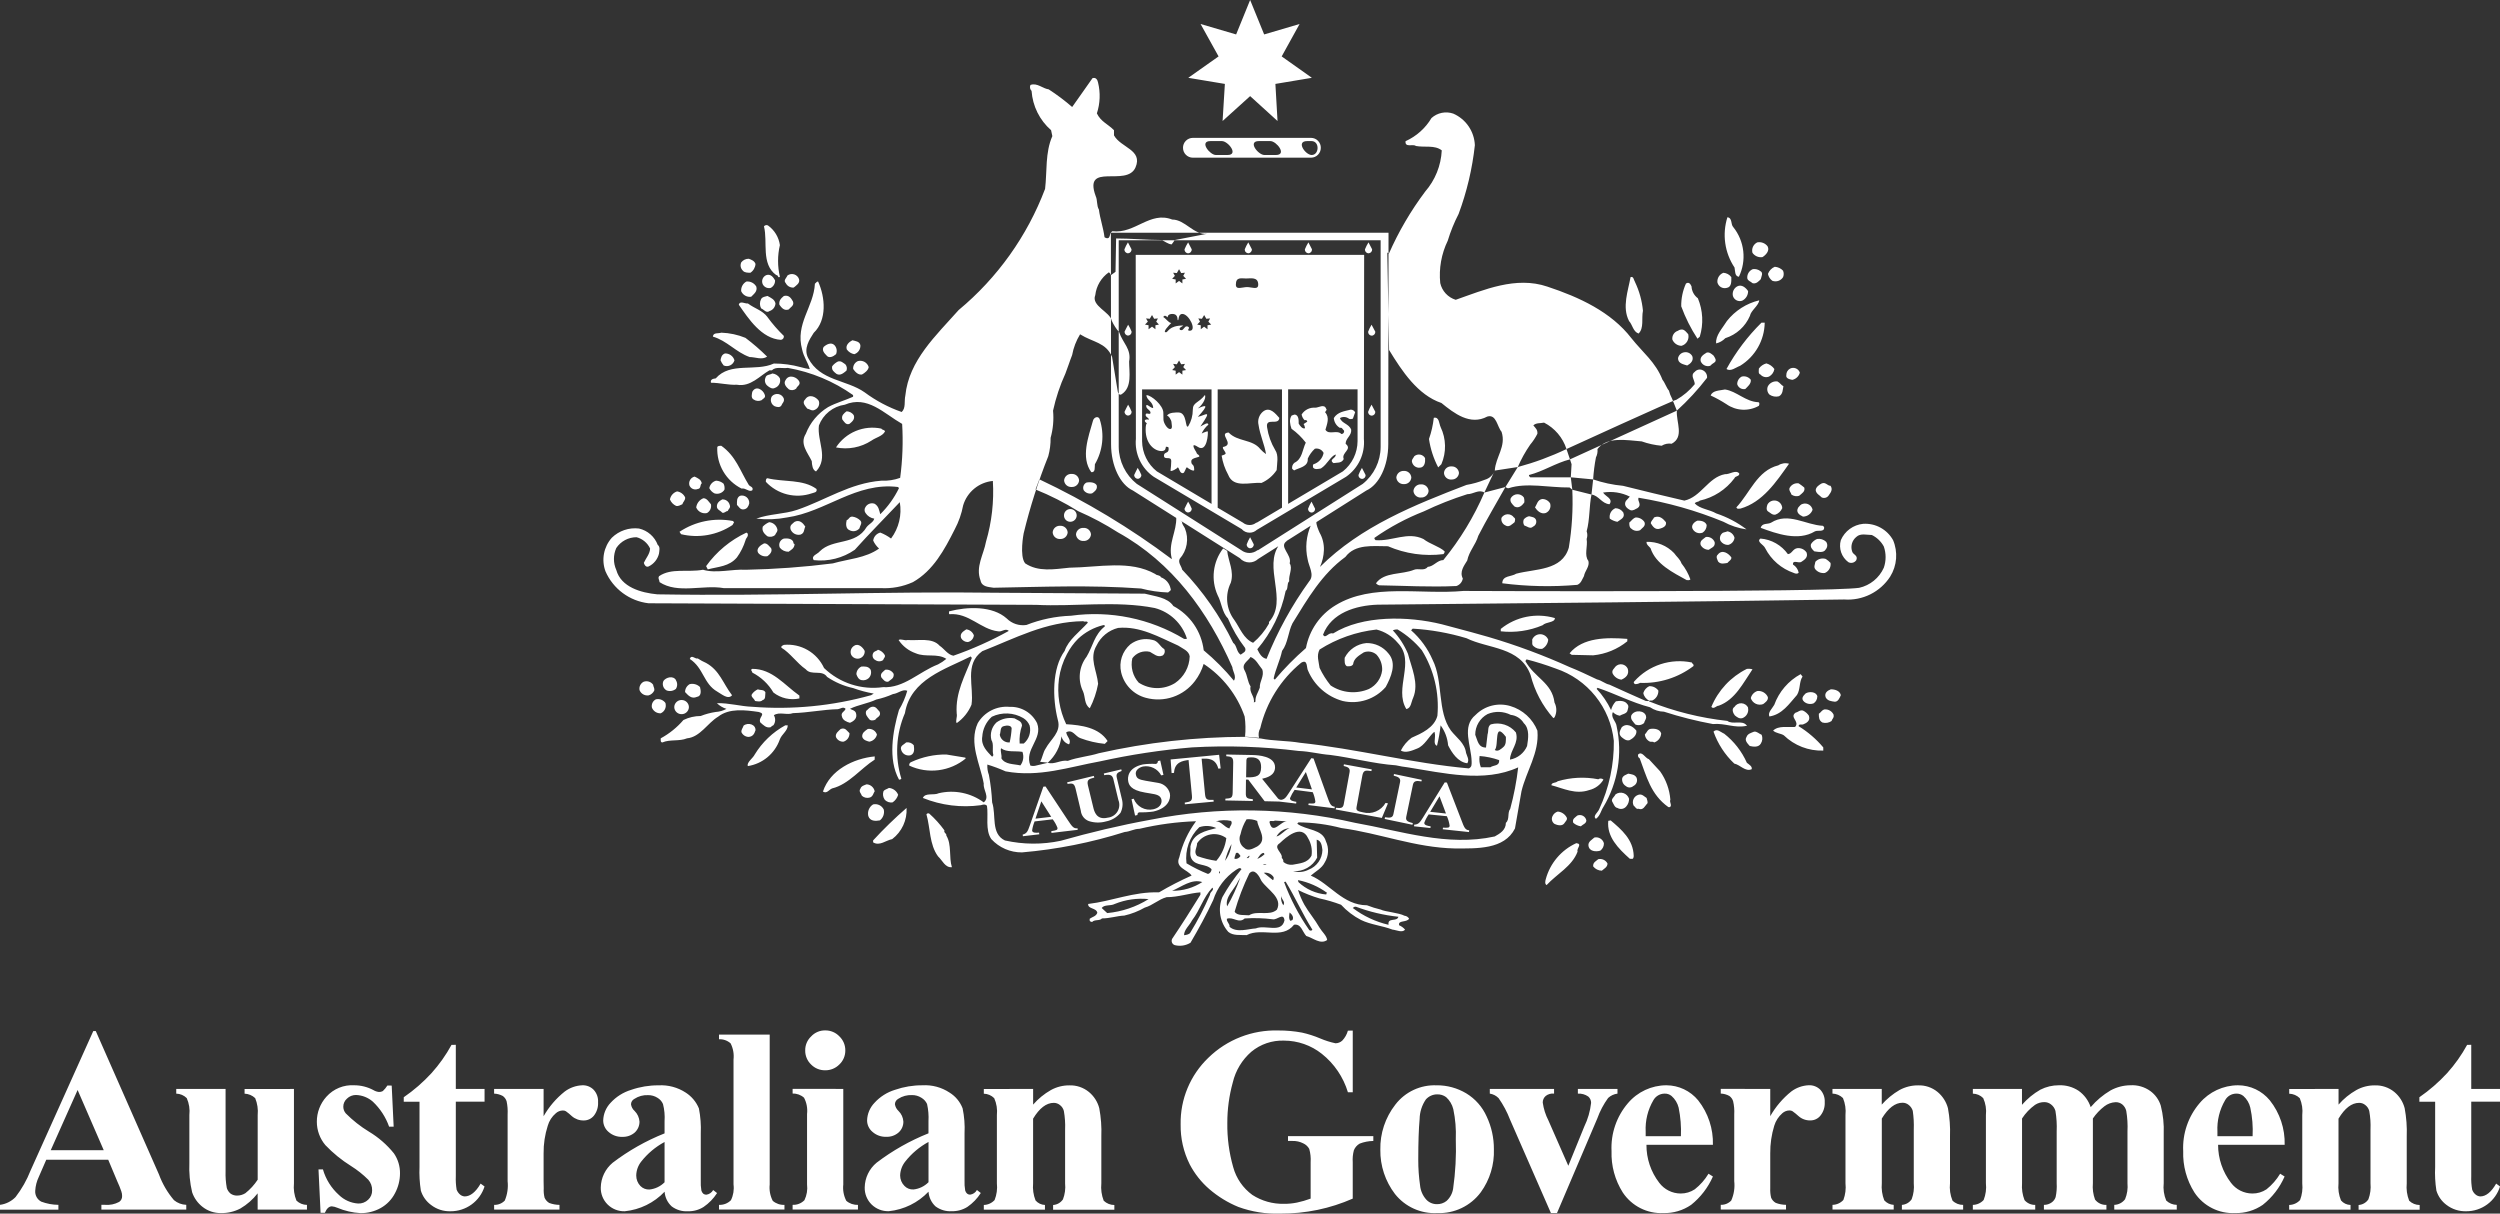 <svg id="Group_7598" data-name="Group 7598" xmlns="http://www.w3.org/2000/svg" xmlns:xlink="http://www.w3.org/1999/xlink" width="200" height="97.088" viewBox="0 0 200 97.088">
  <rect x="0" y="0" width="200" height="97.088" fill="#333333" stroke="none"/>
  <defs>
    <clipPath id="clip-path">
      <path id="Path_3058" data-name="Path 3058" d="M120.3-90.45l-2.091-4.818-2.151,4.818Zm.359.763H115.7l-.592,1.36a2.988,2.988,0,0,0-.29,1.118.917.917,0,0,0,.48.872,3.991,3.991,0,0,0,1.374.256v.384H112v-.384a2.115,2.115,0,0,0,1.243-.621,8.624,8.624,0,0,0,1.2-2.12l5.019-11.161h.2l5.055,11.471a6.774,6.774,0,0,0,1.2,2.056,1.62,1.62,0,0,0,.984.374v.384h-6.79v-.384h.273a2.03,2.03,0,0,0,1.15-.234.537.537,0,0,0,.235-.471,1.1,1.1,0,0,0-.064-.377,7.4,7.4,0,0,0-.314-.777Zm14.857-5.664V-87.8a2.9,2.9,0,0,0,.2,1.381,1.223,1.223,0,0,0,.841.343v.377h-3.945V-87a4.894,4.894,0,0,1-1.383,1.213,3.223,3.223,0,0,1-1.554.365,2.317,2.317,0,0,1-1.464-.49,2.51,2.51,0,0,1-.841-1.175,8.577,8.577,0,0,1-.221-2.345v-3.83a2.617,2.617,0,0,0-.209-1.357,1.233,1.233,0,0,0-.841-.358v-.374h3.947v6.587a6.289,6.289,0,0,0,.1,1.341.957.957,0,0,0,.307.45.884.884,0,0,0,.5.152,1.259,1.259,0,0,0,.673-.189,4.553,4.553,0,0,0,.989-1.082v-5.168a2.83,2.83,0,0,0-.2-1.357,1.3,1.3,0,0,0-.849-.358v-.374Zm7.82-.271.157,3.288h-.364a5.09,5.09,0,0,0-1.3-2,2.158,2.158,0,0,0-1.35-.535,1.017,1.017,0,0,0-.72.289.851.851,0,0,0-.295.651.823.823,0,0,0,.2.533,9.8,9.8,0,0,0,1.851,1.459,7.542,7.542,0,0,1,2,1.741A2.762,2.762,0,0,1,144-88.592a3.377,3.377,0,0,1-.4,1.58,2.845,2.845,0,0,1-1.141,1.184,3.22,3.22,0,0,1-1.621.41,5.58,5.58,0,0,1-1.854-.429,1.452,1.452,0,0,0-.433-.114c-.219,0-.413.166-.563.519h-.342l-.166-3.472h.356a4.37,4.37,0,0,0,1.274,2.039,2.439,2.439,0,0,0,1.538.689,1.087,1.087,0,0,0,.806-.306.98.98,0,0,0,.316-.744,1.232,1.232,0,0,0-.307-.853,7.924,7.924,0,0,0-1.383-1.1,10.523,10.523,0,0,1-2.051-1.67,2.9,2.9,0,0,1-.682-1.866,2.969,2.969,0,0,1,.768-2.009,2.76,2.76,0,0,1,2.236-.912,3.255,3.255,0,0,1,1.519.384,1.057,1.057,0,0,0,.447.152.569.569,0,0,0,.307-.071,2.183,2.183,0,0,0,.366-.445Zm5.129-3.261v3.532h2.3v1.016h-2.3v5.959a5.294,5.294,0,0,0,.064,1.078.977.977,0,0,0,.283.4.64.64,0,0,0,.359.144c.449,0,.884-.341,1.279-1.026l.314.23a2.839,2.839,0,0,1-2.726,1.983,2.418,2.418,0,0,1-1.557-.507,2.235,2.235,0,0,1-.813-1.146,9.612,9.612,0,0,1-.107-1.9v-5.211H144.3v-.358a13.083,13.083,0,0,0,2.222-1.93,12.008,12.008,0,0,0,1.6-2.26Zm7.023,3.532v2.181a6.852,6.852,0,0,1,1.69-1.975,2.515,2.515,0,0,1,1.4-.5,1.2,1.2,0,0,1,.92.365,1.334,1.334,0,0,1,.347.99,1.59,1.59,0,0,1-.337,1.08,1.034,1.034,0,0,1-.808.379,1.4,1.4,0,0,1-.953-.346,4.439,4.439,0,0,0-.478-.393.447.447,0,0,0-.24-.059.841.841,0,0,0-.566.225,2.032,2.032,0,0,0-.642.995,6.955,6.955,0,0,0-.333,2.21v2.224l.01.578a2.5,2.5,0,0,0,.069.751.945.945,0,0,0,.364.412,2.385,2.385,0,0,0,.827.156v.377h-5.228v-.377a1.128,1.128,0,0,0,.851-.343,3.11,3.11,0,0,0,.228-1.554v-5.339a3.975,3.975,0,0,0-.081-1.054.841.841,0,0,0-.3-.419,1.594,1.594,0,0,0-.7-.192v-.374Zm9.677,7.466v-3.224a5.989,5.989,0,0,0-1.866,1.566,1.846,1.846,0,0,0-.4,1.12,1.2,1.2,0,0,0,.333.834.947.947,0,0,0,.732.282,1.992,1.992,0,0,0,1.2-.578m0,.758a5.09,5.09,0,0,1-3.182,1.559,1.877,1.877,0,0,1-1.373-.54,1.848,1.848,0,0,1-.547-1.36,2.633,2.633,0,0,1,.951-1.98,17.576,17.576,0,0,1,4.152-2.35v-.974a4.335,4.335,0,0,0-.126-1.374,1.05,1.05,0,0,0-.444-.5,1.358,1.358,0,0,0-.746-.211,1.831,1.831,0,0,0-1.1.3.5.5,0,0,0-.269.429.866.866,0,0,0,.29.538,1.332,1.332,0,0,1,.39.857,1.175,1.175,0,0,1-.378.865,1.429,1.429,0,0,1-.989.348,1.577,1.577,0,0,1-1.1-.386,1.206,1.206,0,0,1-.437-.924,2.133,2.133,0,0,1,.587-1.409,3.682,3.682,0,0,1,1.647-1.04,6.55,6.55,0,0,1,2.2-.362,3.6,3.6,0,0,1,2.174.585,2.735,2.735,0,0,1,1.048,1.26,8.4,8.4,0,0,1,.15,2v3.742a3.942,3.942,0,0,0,.048.831.557.557,0,0,0,.152.251.394.394,0,0,0,.238.081.74.74,0,0,0,.554-.374l.311.242a3.861,3.861,0,0,1-1.081,1.113,2.237,2.237,0,0,1-1.25.343,1.965,1.965,0,0,1-1.293-.384A1.748,1.748,0,0,1,165.169-87.127ZM173.576-99.7v11.99a2.3,2.3,0,0,0,.245,1.31,1.333,1.333,0,0,0,.936.32v.377H169.52v-.377a1.253,1.253,0,0,0,.955-.372,2.206,2.206,0,0,0,.207-1.258v-10a2.277,2.277,0,0,0-.233-1.289,1.3,1.3,0,0,0-.929-.329V-99.7Zm5.887,4.344v7.646a2.293,2.293,0,0,0,.24,1.307,1.33,1.33,0,0,0,.934.322v.377h-5.228v-.377a1.236,1.236,0,0,0,.946-.372,2.257,2.257,0,0,0,.209-1.258v-5.64a2.23,2.23,0,0,0-.242-1.3,1.3,1.3,0,0,0-.913-.332v-.374Zm-1.447-4.68a1.537,1.537,0,0,1,1.141.483,1.531,1.531,0,0,1,.468,1.116,1.513,1.513,0,0,1-.482,1.132,1.559,1.559,0,0,1-1.127.46,1.543,1.543,0,0,1-1.126-.46,1.521,1.521,0,0,1-.473-1.132,1.5,1.5,0,0,1,.473-1.116,1.5,1.5,0,0,1,1.126-.483Zm8.265,12.147v-3.224a6.008,6.008,0,0,0-1.859,1.566,1.866,1.866,0,0,0-.411,1.12,1.186,1.186,0,0,0,.347.834.924.924,0,0,0,.72.282,1.985,1.985,0,0,0,1.2-.578m0,.758a5.092,5.092,0,0,1-3.173,1.559,1.89,1.89,0,0,1-1.381-.54,1.848,1.848,0,0,1-.547-1.36,2.625,2.625,0,0,1,.951-1.98,17.65,17.65,0,0,1,4.15-2.35v-.974a4.921,4.921,0,0,0-.114-1.374,1.119,1.119,0,0,0-.456-.5,1.354,1.354,0,0,0-.741-.211,1.854,1.854,0,0,0-1.11.3.514.514,0,0,0-.264.429.918.918,0,0,0,.285.538,1.29,1.29,0,0,1,.392.857,1.143,1.143,0,0,1-.38.865,1.4,1.4,0,0,1-.981.348,1.569,1.569,0,0,1-1.1-.386,1.2,1.2,0,0,1-.442-.924,2.127,2.127,0,0,1,.592-1.409,3.666,3.666,0,0,1,1.642-1.04,6.582,6.582,0,0,1,2.2-.362,3.552,3.552,0,0,1,2.165.585,2.559,2.559,0,0,1,1.043,1.26,7.829,7.829,0,0,1,.154,2v3.742a3.815,3.815,0,0,0,.052.831.521.521,0,0,0,.155.251.38.38,0,0,0,.233.081.722.722,0,0,0,.551-.374l.309.242a3.846,3.846,0,0,1-1.074,1.113,2.256,2.256,0,0,1-1.252.343,1.97,1.97,0,0,1-1.293-.384A1.768,1.768,0,0,1,186.281-87.127Zm8.372-8.224V-94.1a5.489,5.489,0,0,1,1.424-1.165,3.011,3.011,0,0,1,1.476-.374,2.342,2.342,0,0,1,1.559.526,2.5,2.5,0,0,1,.832,1.3,10.058,10.058,0,0,1,.166,2.253v3.759a2.993,2.993,0,0,0,.19,1.39,1.219,1.219,0,0,0,.851.343v.377h-4.9v-.377a1.031,1.031,0,0,0,.789-.452,2.774,2.774,0,0,0,.171-1.281v-4.3a6.815,6.815,0,0,0-.1-1.492.859.859,0,0,0-.319-.476.774.774,0,0,0-.487-.171c-.594,0-1.148.424-1.654,1.265v5.171a2.976,2.976,0,0,0,.195,1.371,1.04,1.04,0,0,0,.753.362v.377h-4.891v-.377a1.215,1.215,0,0,0,.863-.393,2.81,2.81,0,0,0,.183-1.341v-5.452a2.625,2.625,0,0,0-.214-1.357,1.211,1.211,0,0,0-.832-.358v-.374Zm25.57-4.665v4.934h-.387a6.223,6.223,0,0,0-2.084-3.074,4.873,4.873,0,0,0-3.033-1.059,3.884,3.884,0,0,0-2.612.893,4.674,4.674,0,0,0-1.481,2.454,12.006,12.006,0,0,0-.437,3.243,12.232,12.232,0,0,0,.468,3.527,4.071,4.071,0,0,0,1.535,2.229,4.478,4.478,0,0,0,2.526.711,4.965,4.965,0,0,0,1.043-.1,7.62,7.62,0,0,0,1.093-.317v-2.909a3.1,3.1,0,0,0-.112-1.068,1.029,1.029,0,0,0-.478-.443,1.761,1.761,0,0,0-.86-.192h-.361v-.384h6.826v.384a3.132,3.132,0,0,0-1.091.211,1.069,1.069,0,0,0-.466.535,2.964,2.964,0,0,0-.09.957v2.909a14.134,14.134,0,0,1-2.809.9,14.389,14.389,0,0,1-3.009.3,8.894,8.894,0,0,1-3.33-.533,8.5,8.5,0,0,1-2.322-1.423,6.771,6.771,0,0,1-1.573-1.987,6.885,6.885,0,0,1-.725-3.193,7.2,7.2,0,0,1,2.222-5.336,7.684,7.684,0,0,1,5.595-2.179,10.084,10.084,0,0,1,1.892.17,8.483,8.483,0,0,1,1.466.471,6.545,6.545,0,0,0,1.217.384.823.823,0,0,0,.535-.211,1.877,1.877,0,0,0,.454-.8Zm6.758,5.1a1.22,1.22,0,0,0-.908.405,2.855,2.855,0,0,0-.5,1.57c-.071.779-.109,1.859-.109,3.252a13.994,13.994,0,0,0,.145,2.061,1.975,1.975,0,0,0,.482,1.116,1.138,1.138,0,0,0,.855.381,1.185,1.185,0,0,0,.775-.253,1.662,1.662,0,0,0,.532-.988,22.646,22.646,0,0,0,.214-3.958,9.669,9.669,0,0,0-.2-2.4,1.913,1.913,0,0,0-.575-.964,1.122,1.122,0,0,0-.713-.22m-.036-.727A4.554,4.554,0,0,1,229.3-95a4.13,4.13,0,0,1,1.633,1.852,6.061,6.061,0,0,1,.578,2.622,5.529,5.529,0,0,1-1.046,3.437,4.137,4.137,0,0,1-3.491,1.667,4.042,4.042,0,0,1-3.375-1.525,5.693,5.693,0,0,1-1.172-3.541,5.67,5.67,0,0,1,1.2-3.61A3.944,3.944,0,0,1,226.947-95.641Zm9.133,10.22-3.27-7.473a7.91,7.91,0,0,0-.913-1.717,1.259,1.259,0,0,0-.706-.365v-.374h5.141v.374a.921.921,0,0,0-.661.182.681.681,0,0,0-.245.533,4.486,4.486,0,0,0,.454,1.433l1.592,3.626,1.274-3.131a5.8,5.8,0,0,0,.549-1.9.659.659,0,0,0-.228-.509,1.316,1.316,0,0,0-.83-.232v-.374h3.168v.374a1.353,1.353,0,0,0-.749.348,6.551,6.551,0,0,0-.865,1.639l-3.225,7.568Zm10.4-6.148a9.343,9.343,0,0,0-.181-2.279,1.817,1.817,0,0,0-.568-.938.827.827,0,0,0-.573-.189,1.039,1.039,0,0,0-.879.526,4.518,4.518,0,0,0-.618,2.518v.362Zm2.555.689h-5.312a4.925,4.925,0,0,0,1.022,3.037,2.151,2.151,0,0,0,1.716.86,2.015,2.015,0,0,0,1.127-.336,4.579,4.579,0,0,0,1.1-1.248l.352.223a5.984,5.984,0,0,1-1.744,2.269,3.725,3.725,0,0,1-2.208.656,3.688,3.688,0,0,1-3.258-1.644,5.824,5.824,0,0,1-.9-3.309,5.487,5.487,0,0,1,1.312-3.839,4.046,4.046,0,0,1,3.073-1.431,3.308,3.308,0,0,1,2.548,1.208A5.5,5.5,0,0,1,249.033-90.88Zm4.592-4.471v2.181a6.924,6.924,0,0,1,1.682-1.975,2.521,2.521,0,0,1,1.4-.5,1.231,1.231,0,0,1,.929.365,1.355,1.355,0,0,1,.347.99,1.57,1.57,0,0,1-.347,1.08,1.013,1.013,0,0,1-.806.379,1.361,1.361,0,0,1-.944-.346,4.942,4.942,0,0,0-.485-.393.454.454,0,0,0-.238-.059.866.866,0,0,0-.573.225,2.157,2.157,0,0,0-.644.995,7.241,7.241,0,0,0-.321,2.21v2.224l0,.578a2.65,2.65,0,0,0,.071.751.872.872,0,0,0,.368.412,2.353,2.353,0,0,0,.822.156v.377h-5.221v-.377a1.1,1.1,0,0,0,.839-.343,3.011,3.011,0,0,0,.24-1.554v-5.339a3.723,3.723,0,0,0-.09-1.054.8.8,0,0,0-.3-.419,1.533,1.533,0,0,0-.689-.192v-.374Zm8.92,0V-94.1a5.816,5.816,0,0,1,1.421-1.165,3.055,3.055,0,0,1,1.481-.374,2.323,2.323,0,0,1,1.562.526,2.53,2.53,0,0,1,.832,1.3A10.2,10.2,0,0,1,268-91.569v3.759a2.846,2.846,0,0,0,.2,1.39,1.184,1.184,0,0,0,.851.343v.377h-4.9v-.377a1.029,1.029,0,0,0,.782-.452,2.855,2.855,0,0,0,.169-1.281v-4.3a8.14,8.14,0,0,0-.081-1.492.954.954,0,0,0-.33-.476.758.758,0,0,0-.492-.171c-.587,0-1.141.424-1.654,1.265v5.171a3.009,3.009,0,0,0,.195,1.371,1.08,1.08,0,0,0,.756.362v.377H258.6v-.377a1.205,1.205,0,0,0,.872-.393,2.93,2.93,0,0,0,.166-1.341v-5.452a2.8,2.8,0,0,0-.2-1.357,1.256,1.256,0,0,0-.841-.358v-.374Zm11.218,0v1.272a5.7,5.7,0,0,1,1.476-1.213,3.255,3.255,0,0,1,1.483-.351,2.666,2.666,0,0,1,1.566.438,2.611,2.611,0,0,1,.972,1.312,6.277,6.277,0,0,1,1.59-1.338,3.381,3.381,0,0,1,1.588-.412,2.472,2.472,0,0,1,1.6.467,2.282,2.282,0,0,1,.829,1.163,7.849,7.849,0,0,1,.235,2.248v3.956a2.789,2.789,0,0,0,.2,1.388,1.247,1.247,0,0,0,.844.346v.377h-5v-.377a1.117,1.117,0,0,0,.865-.452,2.669,2.669,0,0,0,.192-1.281v-4.15A7.607,7.607,0,0,0,282.1-93.6a.964.964,0,0,0-.323-.519.827.827,0,0,0-.528-.175,1.586,1.586,0,0,0-.9.332,4.25,4.25,0,0,0-.918.971v5.18a2.98,2.98,0,0,0,.174,1.312,1.089,1.089,0,0,0,.908.422v.377h-5v-.377a1.051,1.051,0,0,0,.627-.2.829.829,0,0,0,.311-.426,4.115,4.115,0,0,0,.083-1.106v-4.15a7.778,7.778,0,0,0-.1-1.639.975.975,0,0,0-.356-.519.843.843,0,0,0-.518-.182,1.336,1.336,0,0,0-.758.22,4.093,4.093,0,0,0-1.039,1.09v5.18a3.034,3.034,0,0,0,.2,1.352,1.092,1.092,0,0,0,.855.381v.377h-4.991v-.377a1.2,1.2,0,0,0,.865-.393,2.817,2.817,0,0,0,.181-1.341v-5.452a2.59,2.59,0,0,0-.216-1.357,1.193,1.193,0,0,0-.829-.358v-.374Zm18.45,3.782a8.734,8.734,0,0,0-.183-2.279,1.787,1.787,0,0,0-.554-.938.853.853,0,0,0-.582-.189,1.021,1.021,0,0,0-.879.526,4.518,4.518,0,0,0-.616,2.518v.362Zm2.56.689h-5.321a5,5,0,0,0,1.029,3.037,2.146,2.146,0,0,0,1.711.86,1.994,1.994,0,0,0,1.134-.336,4.618,4.618,0,0,0,1.091-1.248l.357.223a5.917,5.917,0,0,1-1.749,2.269,3.719,3.719,0,0,1-2.208.656,3.689,3.689,0,0,1-3.256-1.644,5.824,5.824,0,0,1-.9-3.309,5.5,5.5,0,0,1,1.312-3.839,4.044,4.044,0,0,1,3.07-1.431,3.3,3.3,0,0,1,2.55,1.208A5.482,5.482,0,0,1,294.773-90.88Zm4.316-4.471V-94.1a5.46,5.46,0,0,1,1.428-1.165,2.989,2.989,0,0,1,1.466-.374,2.352,2.352,0,0,1,1.566.526,2.494,2.494,0,0,1,.829,1.3,10.207,10.207,0,0,1,.166,2.253v3.759a2.971,2.971,0,0,0,.195,1.39,1.2,1.2,0,0,0,.839.343v.377h-4.886v-.377a1.025,1.025,0,0,0,.784-.452,2.887,2.887,0,0,0,.169-1.281v-4.3a6.716,6.716,0,0,0-.1-1.492.875.875,0,0,0-.321-.476.75.75,0,0,0-.487-.171c-.6,0-1.146.424-1.652,1.265v5.171a2.839,2.839,0,0,0,.2,1.371,1.027,1.027,0,0,0,.763.362v.377h-4.91v-.377a1.22,1.22,0,0,0,.872-.393,2.913,2.913,0,0,0,.176-1.341v-5.452a2.684,2.684,0,0,0-.2-1.357,1.263,1.263,0,0,0-.844-.358v-.374ZM309.7-98.883v3.532H312v1.016h-2.3v5.959a5.05,5.05,0,0,0,.074,1.078.873.873,0,0,0,.281.4.63.63,0,0,0,.371.144c.442,0,.875-.341,1.267-1.026l.309.23a2.821,2.821,0,0,1-2.714,1.983,2.464,2.464,0,0,1-1.566-.507,2.23,2.23,0,0,1-.81-1.146,9.3,9.3,0,0,1-.1-1.9v-5.211h-1.262v-.358a13.25,13.25,0,0,0,2.22-1.93,11.785,11.785,0,0,0,1.6-2.26Z" transform="translate(-112 100.032)" fill="#fff" clip-rule="evenodd"/>
    </clipPath>
    <clipPath id="clip-path-2">
      <path id="Path_3057" data-name="Path 3057" d="M112-33.782H639.4V-138H112Z" transform="translate(-112 138)" fill="#fff"/>
    </clipPath>
    <clipPath id="clip-path-3">
      <path id="Path_3061" data-name="Path 3061" d="M186.734-82.988c-.131.386-.385.7-.347,1.12l-.131.069c.093-.493-.383-.775-.259-1.284-.25-.381-.25-.865-.475-1.274-.292-.514.249-.734.475-1.085.447.185.606.6.929.988.192.54-.221.957-.193,1.466m50.662-11.8A2.547,2.547,0,0,0,235-96.094a2.177,2.177,0,0,0-1.785,1.307,1.627,1.627,0,0,0,.606,1.762.486.486,0,0,0,.634-.166c.162-.41-.285-.41-.347-.732a1.056,1.056,0,0,1,.347-1.123c.328-.317.858-.154,1.241-.154a2.162,2.162,0,0,1,.958.919,2.6,2.6,0,0,1,0,1.7,2.836,2.836,0,0,1-1.97,1.606c-2.65.376-31.668.251-31.668.251-3.422.317-7.3-.647-10.231,1.151a5.071,5.071,0,0,0-2.36,3.418,23.133,23.133,0,0,0-2.491,2.527l-.093-.092c.159-.772.513-1.442.672-2.205.48-.64.48-1.5.834-2.21,1.207-1.952,2.346-3.937,4.233-5.31.789-1.057,2.2-.855,3.408-.855a8.5,8.5,0,0,0,4.432.63.281.281,0,0,0,.1-.223c-.452-.408-1.184-.58-1.695-.985-1.271-.614-2.481.192-3.826.092-.055-.064-.121-.092-.088-.19a18.866,18.866,0,0,1,3.947-2.115,26.6,26.6,0,0,1,3.477-1.374c.478,0,.924-.414,1.364-.13l1.69-.445c.069.038.133.125.259.095,1.426-.474,3.251-.036,4.867-.057l.226.182,1.528.384c.57.069.827.734,1.44.774.321-.45-.352-.637-.513-.933a3.512,3.512,0,0,1,2.139.325l-.316.346c-.2.36.093.609.373.741.221.064.39-.1.549-.163.409-.287-.036-.578.093-.836a31.009,31.009,0,0,1,6.787,1.923,5.327,5.327,0,0,0,1.851.609,8.448,8.448,0,0,0-2.424-1.277c-.549-.322-1.314-.358-1.718-.8.092-.159.311-.1.4-.223a4.735,4.735,0,0,0,2.776-1.791c.059-.2.418-.13.383-.384-.285-.325-.765.092-1.143.059-1.345.251-1.908,1.826-3.247,2.115-1.633-.384-3.287-.772-4.908-1.184a10.185,10.185,0,0,1-2.391-.512l-1.787-.168H208.37c-.036-.057-.131-.09-.1-.185,1.146-.291,2.137-.962,3.282-1.253l8.542-3.894a20.07,20.07,0,0,0,2.419-2.627.6.6,0,0,0-.349-.609.522.522,0,0,0-.634.133c-.388.282,0,.639,0,.985a5.288,5.288,0,0,1-1.474,1.248c-.124-.028-8.784,3.939-8.784,3.939a22.821,22.821,0,0,1-3.893,1.44l-1.849.284a1.2,1.2,0,0,1-.8.736,7.3,7.3,0,0,1-1.462.412c-4.14,1.594-8.442,3.3-11.721,6.559a3.537,3.537,0,0,0,.314-1.338,2.648,2.648,0,0,0-.347-1.409c-.078-.178-.311-.694-.242-.879l-.456.3a4.4,4.4,0,0,0-.257,2.712c.09.583.573,1.248.128,1.762a29.094,29.094,0,0,0-3.415,6.208c-.383-.073-.566-.417-.739-.77a10.465,10.465,0,0,0,2.27-4.669c.226-.154.069-.578.281-.77-.055-.514.3-1.019.038-1.433.207-.706-.934-1.345-.207-1.8l-.6.282c-1.362,1.8.718,4.479-.848,6.21v.128a5.523,5.523,0,0,1-1.271,1.537c-.765-.324-1.05-1.184-1.5-1.824a2.837,2.837,0,0,1-.283-2.982c.283-.917-.2-1.72-.29-2.551l-.323-.192a3.672,3.672,0,0,0-.44,3.742c.314.571.349,1.376.822,1.85a10.506,10.506,0,0,0,1.374,2.366c.128.32-.188.4-.354.542-.347-.223-.288-.725-.6-.952a23.045,23.045,0,0,0-4.081-5.853c-.059-.291-.349-.547-.195-.867a2.327,2.327,0,0,0,.418-2.428c-.062-.161-.259-.355-.223-.517l-.473-.379c.057,1.116-.673,2.106-.359,3.292v.059a60.927,60.927,0,0,0-10.592-6.383l-.307.812a21.56,21.56,0,0,1,3.415,1.736,22.547,22.547,0,0,1,3.187,1.7c4.337,2.4,7.208,6.36,9.143,10.775.031.35.354.736.128,1.087a18.44,18.44,0,0,0-2.417-2.43,4.645,4.645,0,0,0-2.429-3.546c-.471-.706-1.493-.772-2.286-.988l-11.6-.071c-9.433-.133-18.029.287-27.4.125-1.3-.125-2.9-.571-3.28-1.952a2.146,2.146,0,0,1,0-1.753,1.944,1.944,0,0,1,1.626-.864,1.663,1.663,0,0,1,1.079.9c0,.414-.35.8-.5,1.149.026.123.154.384.38.291a1.538,1.538,0,0,0,.832-1.026c.024-.223.117-.54-.1-.7a2.1,2.1,0,0,0-1.5-1.31,2.659,2.659,0,0,0-2.172.736,2.653,2.653,0,0,0-.509,2.688,4.305,4.305,0,0,0,3.446,2.556l31.007.126c3.016.159,6.429-.355,9.487.253A3.677,3.677,0,0,1,180.9-86.92c-.026.062-.129.031-.226.031a13.87,13.87,0,0,0-9.05-1.852,10.713,10.713,0,0,0-3.563.739,1.84,1.84,0,0,1-1.573-.519c-1.141-1.023-3.147-.957-4.611-.571,0,.1-.038.185.024.228,1.564-.13,2.493,1.208,3.9,1.371.314.064.568-.282.856-.036a28.639,28.639,0,0,1-4.439,1.987c-.468-.095-.72-.55-1.1-.8-.6-.677-1.725-.386-2.548-.457-.3.071-.544-.125-.734,0a2.7,2.7,0,0,0,1.364,1.059c.806.35,1.728-.024,2.457.45a3.531,3.531,0,0,1-.668.443c-1.5.576-2.738,1.921-4.4,1.819a5.668,5.668,0,0,1-4.715-1.528,3.208,3.208,0,0,0-3.218-1.855c-.1.069-.231.069-.193.228.7.419,1.243,1.239,1.946,1.724.447.54,1.3,0,1.711.614a6.015,6.015,0,0,0,2.077.891,9.769,9.769,0,0,0,1.652.441l-.216.13a27.4,27.4,0,0,1-9.5.926c-.951-.035-1.877-.317-2.833-.289a1.894,1.894,0,0,0,.765.455,2.053,2.053,0,0,1-.863.249,5.523,5.523,0,0,0-1.2.322,3.169,3.169,0,0,0-1.378.32,6.428,6.428,0,0,1-1.816,1.466c0,.135-.036.329.133.329.6-.263,1.364-.071,1.97-.329,1.048-.095,1.656-1.239,2.486-1.729.889-.7,2.16-.535,3.251-.379.639.166-.064.41.124.834.259.225.475.474.834.384a.52.52,0,0,1,.219-.159.729.729,0,0,0,.033-.8c.444-.3,1.05.021,1.528-.166,1.215-.033,2.422-.289,3.6-.317.2-.028.418-.23.611-.028-.088.249-.414.282-.29.628.064.291.385.424.639.49.314-.133.606-.358.482-.772-.067-.228-.321-.254-.482-.346.67-.329,1.438-.424,2.106-.744a6.857,6.857,0,0,0,1.338-.438c.411-.04.763-.422,1.141-.263a6.387,6.387,0,0,1-.665,1.537c-.5,1.7-.889,3.934,0,5.564.1.035.128-.026.192-.064a7.6,7.6,0,0,1,.285-5.246c.451-2.712,3.249-3.513,5.264-4.536l.088.118c-.532,1.412-1.329,2.757-1.21,4.451.066.28-.119.578,0,.765a3.393,3.393,0,0,0,1.184-1.473c.221-1.431-.609-3.226.86-4.282,2.61-1.021,5.065-2.369,8.088-2.4.1.1.321-.062.354.126-.639.711-1.561,1.376-1.847,2.245-1.024,1.407-.984,3.8-.549,5.528.292.992-.575,1.532-.982,2.3-.193.275-.252.737-.435,1.052l.62.066a3.339,3.339,0,0,0,1.088-2.108.88.88,0,0,0,.606.644c.221-.355-.188-.614-.226-.964.518-.287.732.35,1.15.474a7.612,7.612,0,0,0,1.939.45l.223-.225c-.7-1.085-2.1-1.274-3.313-1.346a6.454,6.454,0,0,1-.578-3.638,5.849,5.849,0,0,1,.644-1.983,4.937,4.937,0,0,1,.889-1.217,4.524,4.524,0,0,1,2.013-1.09h.1a.206.206,0,0,0,.026.1c-.853.668-.953,1.589-1.466,2.432a2.654,2.654,0,0,0-.28,2.774c.185.417.09,1.052.542,1.343a7.093,7.093,0,0,0,.663-1.952c-.093-1.052-.732-2.044-.126-3.06a2.613,2.613,0,0,1,1.721-1.412c1.756-.166,3.284.734,4.808,1.412.321.223.865.412.924.86a2.68,2.68,0,0,1-1.179,2.143,2.725,2.725,0,0,1-2.9-.038,2.191,2.191,0,0,1-.511-1.949,1.347,1.347,0,0,1,1.409-.514c.316.163.6.476,1.015.294a.413.413,0,0,0,.131-.514c-.347-.194-.48-.668-.96-.739a2.067,2.067,0,0,0-1.754.358,2.269,2.269,0,0,0-.735,2.241,2.752,2.752,0,0,0,1.982,2.039,3.7,3.7,0,0,0,3.919-1.34,4.3,4.3,0,0,0,.7-1.374,8.3,8.3,0,0,1,3.28,4.211,6.786,6.786,0,0,1,.031,1.606l1.117.095a1.042,1.042,0,0,1,.1-.772,9.648,9.648,0,0,1,3.275-5.235c.549-.32.409.414.549.637a4.24,4.24,0,0,0,2.766,2.423,3.509,3.509,0,0,0,3.446-1.118c.409-.763.92-1.881.221-2.679a2.2,2.2,0,0,0-1.763-.836,2.172,2.172,0,0,0-1.742,1.18c0,.268-.036.554.183.677.131,0,.388.033.492-.161.059-.478.473-.7.856-.952a1,1,0,0,1,1.017.182,1.728,1.728,0,0,1,.451,1.255,1.926,1.926,0,0,1-1.06,1.494,3.24,3.24,0,0,1-3.059-.282,7.04,7.04,0,0,1-.887-1.407c-.064-.514-.259-.959,0-1.468a10.677,10.677,0,0,1,4.554-1.6,3.225,3.225,0,0,1,1.692,1.056c1.462,1.5-.319,3.643.694,5.306.388-.066.388-.571.547-.9.48-1.146-.126-2.395-.414-3.515a6.43,6.43,0,0,0-1.212-1.881.754.754,0,0,1,.385-.069,7.5,7.5,0,0,1,1.935,1.66,8.531,8.531,0,0,1,1.245,5.244c-.249.954-1.271,1.409-2.065,1.758a2.914,2.914,0,0,0-.86,1.023c.378.228.915,0,1.3-.159.606-.227.953-.99,1.371-1.338.059.028.031.125.059.185.036.355-.152.836.164.926a12.483,12.483,0,0,0,.288-1.632,3.131,3.131,0,0,1,.6,1.6c.29.576.775,1.343,1.535,1.435.185-.284-.028-.576-.1-.829-.1-.8-.768-1.215-1.21-1.788-1.115-1.542-.6-3.932-1.466-5.659a6.693,6.693,0,0,0-1.72-2.362l.128-.133a18.811,18.811,0,0,1,4.3.765c1.754.865,4.3.67,5.131,2.949a8.257,8.257,0,0,0,1.821,3.444l.093-.057a1.293,1.293,0,0,0,0-1.187c-.193-1.6-1.6-1.978-2.331-3.321l.093-.135a22.7,22.7,0,0,1,2.334.734,6.854,6.854,0,0,1,4.649,5.786,12.578,12.578,0,0,1-1.174,5.474c-.1.256-.546.545-.254.763.345-.251.406-.675.6-.962a8.858,8.858,0,0,0,1.055-6.426c-.036-.417-.516-.727-.3-1.149a.981.981,0,0,0,.551.289c.192-.133.482-.133.6-.358.04-.185.164-.414,0-.571-.185-.284-.6-.284-.913-.223a1.508,1.508,0,0,0-.385.7,6.691,6.691,0,0,0-1.153-1.694l.069-.088c1.436.481,2.738,1.179,4.207,1.559a2.046,2.046,0,0,0,1.112.353,30.979,30.979,0,0,0,3.914.988c.965-.092,1.761.36,2.712.135v-.064l-.024.026c-.354-.443-1.115-.026-1.533-.348a23.875,23.875,0,0,1-6.277-1.566c.024-.095.154-.061.257-.061a.838.838,0,0,0,.5-.8.853.853,0,0,0-.734-.35.894.894,0,0,0-.471.545.835.835,0,0,0,.471.609c-.048.061-.18.024-.278.024-1-.443-1.946-.86-2.9-1.3-.352-.069-.644-.348-.991-.419-.732-.343-1.462-.7-2.2-.99a49.966,49.966,0,0,0-6.464-2.4c-.475-.133-.925-.261-1.369-.384-.794-.223-1.592-.417-2.391-.639-2.7-.665-6.341-.737-8.7.737-.383-.128-.6.474-.8.095.668-1.753,2.619-2.338,4.363-2.4,12.784-.126,24.761-.227,37.338-.415a4.031,4.031,0,0,0,3.667-1.824,3.182,3.182,0,0,0,.228-2.942M197.076-110l-.145-7.808.121.119a25.177,25.177,0,0,1,2.909-4.981,5.434,5.434,0,0,0,1.329-3.3c-.57-.445-1.367-.22-2.07-.351-.221-.192-.889.166-.827-.384a4.631,4.631,0,0,0,2.075-1.852,1.749,1.749,0,0,1,1.745-.353,2.886,2.886,0,0,1,1.725,2.525,22.913,22.913,0,0,1-1.3,5.5,12.606,12.606,0,0,0-.87,2.144,6.321,6.321,0,0,0-.6,3.387,1.811,1.811,0,0,0,1.238,1.338c2.265-.794,4.815-1.912,7.334-1.054,2.543.841,5.1,2.021,6.719,4.124.893,1.127,1.946,1.923,2.491,3.333.19.22.316.639.511.86a2.887,2.887,0,0,0,.252.642l.383.962c-.062.926.611,2.106-.414,2.648a1.153,1.153,0,0,0-.8.161,6.4,6.4,0,0,1-1.595-.348c-1.21-.092-2.773-.414-3.539.613a1.2,1.2,0,0,1-.124.668,13.844,13.844,0,0,0-.223,1.755l-.133,1.215c-.188.9-.128,2.018-.387,2.939a.908.908,0,0,1,0,.616c.1.6-.214,1.3.14,1.755.119.45-.29.8-.354,1.215-.162.287-.228.573-.535.7a28,28,0,0,1-6-.126c0-.637.732-.512,1.112-.765,1.528-.41,3.662-.22,4.209-2.082a22.315,22.315,0,0,0,.281-4.635l-.121-.995.062-1.049-.128-.388-.278-.822a3.624,3.624,0,0,0-1.795-2.117c-.285.066-.639,0-.858.223.192.23.349.348.325.67a4.448,4.448,0,0,1-.575.869,10.357,10.357,0,0,0-.994,1.791l-.989,1.6c-.732,1.315-1.5,2.587-2.17,3.9-.216.732-.73,1.218-.887,1.98-.252.414-.634.9-.352,1.44a.766.766,0,0,1-.513.6c-2.068.1-4.24-.026-6.177-.057a.493.493,0,0,1-.257-.166c.67-.924,2.068-.67,3.059-1.082.316-.13.829.128,1.079-.227.48-.028.765-.543,1.25-.543A22.746,22.746,0,0,0,204.7-98.6l.832-1.757c.062-1.083.927-1.921.542-3.1-.356-.412-.414-1.435-1.143-1.218-1.369.734-2.648-.256-3.667-1.085-1.892-.637-3.158-2.553-4.185-4.237V-110l0,.007-.024-.05A.106.106,0,0,1,197.076-110Zm-25.5,13.743a.5.5,0,0,1-.508-.512.506.506,0,0,1,.508-.509.512.512,0,0,1,.509.509A.511.511,0,0,1,171.58-96.258Zm30.491-3.379a.559.559,0,0,1-.6-.523.558.558,0,0,1,.6-.528.567.567,0,0,1,.6.528A.568.568,0,0,1,202.071-99.638Zm-2.43,1.441a.577.577,0,0,1-.613-.528.578.578,0,0,1,.613-.528.57.57,0,0,1,.6.528A.568.568,0,0,1,199.641-98.2ZM170.763-94.88a.563.563,0,0,1-.6-.531.564.564,0,0,1,.6-.526.571.571,0,0,1,.6.526A.57.57,0,0,1,170.763-94.88Zm1.865.157a.567.567,0,0,1-.6-.526.563.563,0,0,1,.6-.519.562.562,0,0,1,.6.519A.565.565,0,0,1,172.628-94.723Zm51.984-25.106a3.749,3.749,0,0,1,.449,3.97c-.349-.038-.292-.481-.349-.737a4.7,4.7,0,0,1-.57-4.024C224.557-120.563,224.391-120.049,224.612-119.829ZM148.34-118.39a5.542,5.542,0,0,0,0,2.53c-.164.154-.128-.163-.288-.13-1.243-.893-.665-2.651-.986-3.9a.253.253,0,0,1,.321-.073A2.317,2.317,0,0,1,148.34-118.39Zm79.018.1c.193.353-.162.706-.413.86a.823.823,0,0,1-.8-.346.725.725,0,0,1,.383-.834A.835.835,0,0,1,227.358-118.293Zm-80.969,1.409a.914.914,0,0,1-.406.7c-.193,0-.478,0-.6-.161a.581.581,0,0,1-.131-.675.746.746,0,0,1,.606-.282C146.073-117.211,146.3-117.142,146.389-116.884Zm82.207.543a.674.674,0,0,1,0,.509.72.72,0,0,1-.858.294.877.877,0,0,1-.352-.552.983.983,0,0,1,.544-.571A1.009,1.009,0,0,1,228.6-116.34Zm-1.813.03c.257.13.064.452.026.644-.15.159-.375.41-.663.315-.159-.156-.347-.156-.413-.381a.714.714,0,0,1,.447-.741A.818.818,0,0,1,226.783-116.31Zm-2.327.481c0,.348.031.8-.383.862a.6.6,0,0,1-.732-.445.747.747,0,0,1,.478-.767A.856.856,0,0,1,224.457-115.829Zm-74.584.164c.093.315-.226.5-.425.668a.648.648,0,0,1-.637-.353c-.219-.227.067-.419.131-.609A.6.6,0,0,1,149.873-115.665Zm-1.918.09a.651.651,0,0,1-.347.606.56.56,0,0,1-.634-.284.545.545,0,0,1,.278-.739C147.607-116.117,147.826-115.8,147.955-115.575Zm68.794.132a6.806,6.806,0,0,1,.637,2.3c-.128.606.1,1.4-.352,1.826-.444-.163-.482-.706-.76-1-.58-1.118-.069-2.43.119-3.513C216.644-115.924,216.644-115.6,216.749-115.443Zm-70.291.377c.1.386-.2.58-.414.805a.756.756,0,0,1-.8-.447.809.809,0,0,1,.418-.772A.82.82,0,0,1,146.457-115.066Zm75.324.93a4.538,4.538,0,0,1,.15,3.07l-.183.161a12.607,12.607,0,0,1-1.3-2.589,4.262,4.262,0,0,1,.376-1.821c.233-.163.361.031.447.223A1.257,1.257,0,0,0,221.782-114.136Zm4.016-.571a.843.843,0,0,1-.478.763.576.576,0,0,1-.737-.381.7.7,0,0,1,.344-.767C225.287-115.283,225.632-114.966,225.8-114.707Zm-77.81.985a.678.678,0,0,1-.478.606c-.261.194-.442-.128-.673-.218a.79.79,0,0,1,0-.739c.1-.192.321-.192.511-.254C147.639-114.165,147.922-114.046,147.988-113.722Zm1.4-.157c.129.32-.221.474-.347.637-.383.126-.575-.163-.739-.381-.057-.32.126-.512.357-.7C149.042-114.422,149.234-114.166,149.389-113.879Zm77.3-.1c-.033.417-.675.831-.742,1.243a3.189,3.189,0,0,1-1.97,1.788,1.489,1.489,0,0,1-.734.419c-.066-.639.511-1.217.86-1.791A4.69,4.69,0,0,1,226.693-113.976Zm-79.345,1.339a11.72,11.72,0,0,0,1.312,1.509.266.266,0,0,1-.228.317c-1.554-.092-2.6-1.7-3.372-2.809.088-.355.5-.066.73-.1C146.333-113.308,146.936-113.18,147.348-112.637Zm79.784.451a4.119,4.119,0,0,1-1.968,3.451c-.359.133-.744.486-1.091.256a16.123,16.123,0,0,1,2.8-3.707Zm-6.117.93a.771.771,0,0,1-.544.924.819.819,0,0,1-.727-.5.648.648,0,0,1,.447-.706.527.527,0,0,1,.378-.095C220.765-111.581,220.855-111.42,221.015-111.256Zm-75.422.287a16.985,16.985,0,0,1,1.732,1.5c-.421.287-.939.033-1.4.033-1.093-.384-1.82-1.312-2.94-1.634.028-.353.442-.227.673-.315A5.619,5.619,0,0,1,145.593-110.969ZM182.53-119.3c.078-.012.15-.026.24-.047Zm-27.752,8.908a.7.7,0,0,1-.487.727.94.94,0,0,1-.6-.382c-.116-.346.195-.6.447-.732C154.4-110.713,154.714-110.685,154.778-110.391Zm-2.077,0a.668.668,0,0,1,.131.727c-.226.2-.568.358-.763.1-.193-.192-.38-.417-.231-.677C152.068-110.457,152.451-110.647,152.7-110.391Zm68.634.895c.124.348-.154.6-.411.737-.318-.1-.734-.166-.734-.58a.6.6,0,0,1,.482-.474A.605.605,0,0,1,221.335-109.5Zm1.69-.067c.1.156.316.419.055.578a1.33,1.33,0,0,0-.314.251.622.622,0,0,1-.765-.377c-.067-.355.228-.519.482-.68C222.7-109.852,222.86-109.689,223.025-109.563Zm-78.318.384a.637.637,0,0,1-.863.419,1.482,1.482,0,0,1-.252-.419c.036-.23.093-.45.356-.545A.77.77,0,0,1,144.706-109.179Zm10.739.543c-.036.256-.321.481-.544.6-.316.04-.539-.215-.7-.445a.633.633,0,0,1,.383-.632A.71.71,0,0,1,155.445-108.636Zm-1.873-.222a.5.5,0,0,1,.093.512c-.2.156-.483.445-.8.256-.193-.159-.411-.291-.342-.611a1.344,1.344,0,0,1,.463-.379C153.247-109.147,153.37-108.986,153.572-108.858Zm74.326.38a.833.833,0,0,1-.416.6.6.6,0,0,1-.7-.161c-.193-.054-.124-.31-.124-.476a1.077,1.077,0,0,1,.6-.412A1.165,1.165,0,0,1,227.9-108.478Zm2.037.289a.8.8,0,0,1-.6.578c-.185-.036-.544-.1-.482-.384a.575.575,0,0,1,.3-.516A.558.558,0,0,1,229.935-108.189Zm-81.6.451a.62.62,0,0,1-.385.767c-.216.128-.447-.033-.606-.166a.549.549,0,0,1-.162-.637c.064-.282.354-.22.551-.348A.789.789,0,0,1,148.34-107.738Zm1.566.289c.09.253-.2.346-.257.538a.529.529,0,0,1-.578.069c-.223-.192-.48-.476-.261-.768C149.072-108.091,149.742-107.833,149.906-107.449Zm76.112-.162c.033.32-.259.542-.444.734a.554.554,0,0,1-.644-.389.678.678,0,0,1,.359-.606A.7.7,0,0,1,226.018-107.611Zm2.609.509c-.064.291-.033.621-.354.805a.927.927,0,0,1-.763-.135.6.6,0,0,1-.124-.67.756.756,0,0,1,.765-.381C228.378-107.355,228.437-107.194,228.627-107.1Zm-81.5.673c.124.256-.154.325-.252.448a.654.654,0,0,1-.639-.061c-.223-.13-.129-.438-.1-.611C146.426-107.2,147-106.81,147.127-106.429Zm79.5.606c.128.04.066.223.036.289a2.429,2.429,0,0,1-2.588-.126,10.008,10.008,0,0,0-1.267-.7c.152-.417.727-.388,1.143-.481C224.867-106.716,225.6-105.854,226.625-105.823Zm-77.967-.282c.062.251-.128.348-.193.54-.126.2-.38.126-.546.062a.56.56,0,0,1-.216-.794A.57.57,0,0,1,148.659-106.105Zm2.8.19a.566.566,0,0,1-.321.7c-.233.13-.411-.059-.606-.095-.166-.223-.444-.474-.166-.734C150.667-106.522,151.231-106.268,151.464-105.916Zm2.8,1.152c.1.317-.152.509-.345.67-.29.128-.447-.194-.578-.353-.09-.317.131-.481.328-.642A.666.666,0,0,1,154.259-104.763Zm19.672.317a4.406,4.406,0,0,1-.387,3.586c-.031.249.059.67-.288.635-.86-1.18-.226-2.842.126-4.09C173.444-104.634,173.831-104.764,173.931-104.447Zm27.27.613a3.586,3.586,0,0,1,.06,2.973l-.254.251a7.175,7.175,0,0,1-.737-2.272,7.487,7.487,0,0,0,.385-1.694C201.1-104.674,201.068-104.092,201.2-103.834Zm-44.448.345c-.193.388-.737.483-1.089.741a3.829,3.829,0,0,1-2.833.542,3.475,3.475,0,0,1,3.629-1.506C156.527-103.582,156.686-103.648,156.753-103.489Zm-13.095,1.152c1.172.836,1.49,1.983,2.2,3.136.086.123.4.161.28.421-.252.182-.513-.2-.865-.137a3.522,3.522,0,0,1-1.939-3.29C143.333-102.337,143.528-102.337,143.659-102.337Zm56.3.995c.028.32-.038.639-.295.732a.583.583,0,0,1-.737-.382c-.088-.225.1-.35.169-.509A.566.566,0,0,1,199.961-101.342Zm29.115.444c-1.022,1.443-2.1,3.074-3.888,3.586-.126,0-.259.062-.323-.1,1.088-1.156,1.666-2.944,3.356-3.361A1.037,1.037,0,0,1,229.076-100.9Zm-86.984,1.566c-.157.13-.033.419-.316.452a.516.516,0,0,1-.668-.287.566.566,0,0,1,.416-.706C141.776-99.742,142.032-99.65,142.092-99.332Zm9.183.453c.088.284-.228.284-.385.348a3.478,3.478,0,0,1-3.667-.924c0-.135,0-.263.126-.287C148.66-99.419,150.186-99.682,151.274-98.879Zm-7.432-.421a.781.781,0,0,1,.067.481.7.7,0,0,1-.8.289.944.944,0,0,1-.411-.417.752.752,0,0,1,.542-.6A.994.994,0,0,1,143.843-99.3Zm29.857.164c.059.284-.188.478-.38.606a.633.633,0,0,1-.67-.253.472.472,0,0,1,.219-.611C173.156-99.456,173.6-99.418,173.7-99.136ZM230.288-99c.1.313-.188.474-.411.666a.7.7,0,0,1-.613-.1c-.029-.161-.214-.289-.157-.512a.7.7,0,0,1,.737-.386A4.791,4.791,0,0,1,230.288-99Zm2.106-.132c.192.284.026.519-.131.736a.448.448,0,0,1-.575.192c-.185-.192-.44-.289-.482-.576,0-.258.3-.45.482-.547C232.011-99.456,232.135-99.136,232.394-99.136Zm-91.634.925c.026.232-.166.348-.226.549-.157.052-.316.187-.506.126a.968.968,0,0,1-.485-.514.837.837,0,0,1,.573-.642A.851.851,0,0,1,140.76-98.21Zm67.094,0a.854.854,0,0,1,.036.414c-.19.261-.449.481-.77.322-.185-.187-.416-.388-.311-.675A.626.626,0,0,1,207.854-98.21Zm-61.966.483c-.059.225-.162.443-.449.476s-.38-.223-.532-.358c0-.277-.043-.571.24-.73A.584.584,0,0,1,145.888-97.727Zm-3.064.067a.65.65,0,0,1-.316.7.751.751,0,0,1-.863-.448.923.923,0,0,1,.573-.737C142.508-98.148,142.67-97.823,142.824-97.66Zm67.135-.067a.626.626,0,0,1-.349.763c-.378.128-.7-.192-.86-.445.157-.251.2-.606.568-.673A.729.729,0,0,1,209.959-97.727Zm-65.634.118c.1.234-.1.324-.162.49-.159,0-.252.192-.438.13-.135-.168-.392-.228-.423-.452-.024-.322.19-.481.423-.609A.583.583,0,0,1,144.325-97.609Zm84.2.261a.931.931,0,0,1-.53.512c-.259.064-.425-.154-.611-.258-.164-.121-.1-.407-.029-.566A.632.632,0,0,1,228.527-97.348Zm2.429.132a.826.826,0,0,1-.765.543c-.283-.128-.611-.351-.375-.737.119-.126.185-.249.375-.289A.615.615,0,0,1,230.956-97.216Zm-15.136.227c.159.412-.223.535-.478.732a1.519,1.519,0,0,1-.608-.256.747.747,0,0,1,.452-.834A.771.771,0,0,1,215.821-96.989Zm-8.761.382c.159.059.09.284.059.381-.183.133-.44.452-.73.258a.546.546,0,0,1-.319-.609A.593.593,0,0,1,207.059-96.608Zm1.78.222a.431.431,0,0,1-.247.512c-.221.225-.48-.033-.7-.095a.527.527,0,0,1-.038-.483.762.762,0,0,1,.421-.254C208.5-96.641,208.749-96.641,208.839-96.386Zm-54.062.03c.19.192-.038.417-.064.611a.626.626,0,0,1-.8.156c-.323-.123-.292-.545-.228-.8.195-.066.195-.287.447-.287A1.1,1.1,0,0,1,154.778-96.355Zm64.446.129c.074.322-.247.45-.471.514-.383.125-.573-.164-.737-.422,0-.19.2-.32.261-.474C218.72-96.8,219.01-96.482,219.224-96.226Zm-1.712,0c.124.322-.223.481-.354.64a.652.652,0,0,1-.7-.125c-.162-.095-.162-.289-.162-.483.19-.161.292-.353.516-.412A.821.821,0,0,1,217.513-96.226Zm14.366.384c.062.448-.511.227-.732.348-1.333.806-3.056.194-4.337-.282.107-.417.578-.261.834-.417,1.367-.862,2.769.192,4.142.254Zm-87.2-.384-.126.225a5.211,5.211,0,0,1-4.114.734l-.126-.192a5.779,5.779,0,0,1,4.273-.865ZM222.484-96a.726.726,0,0,1-.321.609.633.633,0,0,1-.829-.353c-.086-.256.159-.509.416-.606C221.97-96.352,222.358-96.324,222.484-96Zm-72.112.127c-.121.256-.055.514-.376.64a.688.688,0,0,1-.8-.417c-.1-.351.162-.443.316-.6C149.906-96.455,150.186-96.161,150.372-95.874Zm-2.25.162c.088.218-.107.351-.169.514a.581.581,0,0,1-.628.09c-.231-.192-.449-.414-.354-.765a1.546,1.546,0,0,1,.511-.353A.726.726,0,0,1,148.121-95.713Zm76.589.738a.672.672,0,0,1-.509.568.707.707,0,0,1-.608-.317.514.514,0,0,1,.126-.609c.071-.092.292-.092.421-.163A.7.7,0,0,1,224.711-94.974Zm-78.957-.359c.1.256-.128.358-.162.545a4.74,4.74,0,0,1-.687,1.378c-.618.734-1.476.734-2.334.959l-.133-.261a8.294,8.294,0,0,1,3.227-2.681Zm77.37.708c.055.386-.264.443-.478.609a.742.742,0,0,1-.646-.388c-.1-.353.228-.474.416-.639A.659.659,0,0,1,223.124-94.625Zm-73.7,0c-.033.064.026.123.093.154-.026.358-.283.455-.478.609a.871.871,0,0,1-.7-.32.529.529,0,0,1,.321-.734C148.942-94.948,149.323-94.917,149.422-94.625Zm79.557.955c.326-.028.38-.412.739-.476a.781.781,0,0,1,.756.348c.135.386-.162.578-.409.739-.223.161-.706-.2-.68.22a1,1,0,0,1,.456.647c-.069.121-.278.09-.387.028a4.036,4.036,0,0,1-2.293-1.983c-.121-.291-.73-.512-.378-.77A2.99,2.99,0,0,1,228.98-93.67Zm3.058-.987a.487.487,0,0,1-.026.6c-.169.325-.642.194-.922.163-.169-.163-.33-.32-.264-.578a1.058,1.058,0,0,1,.482-.41A.851.851,0,0,1,232.038-94.658Zm-11.569,1.73a4.4,4.4,0,0,1,.711,1.277c-.069.092-.233.059-.295.059-1.081-.6-2.481-1.274-2.895-2.556-.1-.13-.354-.291-.316-.507a2.925,2.925,0,0,1,2.2.9C220.091-93.444,220.343-93.285,220.469-92.928Zm-72.832-1.219c.129.284-.126.514-.292.639a.766.766,0,0,1-.732-.251c-.223-.355.2-.644.454-.77C147.326-94.561,147.483-94.3,147.637-94.146Zm76.819.738c.031.192-.231.32-.316.443-.261.038-.516.123-.73-.095-.069-.156-.23-.414-.038-.573C223.72-94.081,224.226-93.736,224.457-93.409Zm7.937.444a.759.759,0,0,1-.452.8.837.837,0,0,1-.763-.289c-.154-.192-.031-.386,0-.606a.8.8,0,0,1,.832-.227A1.958,1.958,0,0,1,232.394-92.965ZM210.34-88.554c0,.381-.7.289-.984.573a6.686,6.686,0,0,1-3.346.486v-.192A4.746,4.746,0,0,1,210.34-88.554Zm-46.481,1.376a.608.608,0,0,1-.482.543.617.617,0,0,1-.54-.317c-.133-.379.19-.542.414-.7A.738.738,0,0,1,163.858-87.177Zm45.948.349a.918.918,0,0,1-.49.739.865.865,0,0,1-.694-.225c-.159-.123-.064-.351-.1-.514A.691.691,0,0,1,209.806-86.828Zm6.327.132a5.125,5.125,0,0,1-2.728,1.123l-1.723-.04-.167-.123c1.055-1.279,2.966-1.279,4.618-1.153Zm-61.009.77a.578.578,0,0,1-.409.6.578.578,0,0,1-.67-.287.574.574,0,0,1,.247-.73C154.641-86.568,155-86.179,155.124-85.926Zm1.595.312c.09.17-.067.253-.126.424a.53.53,0,0,1-.609,0,.406.406,0,0,1-.188-.547c.088-.192.287-.161.387-.284A.891.891,0,0,1,156.718-85.614ZM144.513-82.38c-.314.379-.827-.09-1.181-.289-1.115-.637-1.079-1.883-2.2-2.615.131-.388.414.024.642-.038a4.4,4.4,0,0,0,.663.358C143.529-84.36,143.783-83.332,144.513-82.38ZM221.3-85c0,.1.193.13.121.289a6.619,6.619,0,0,1-4.266,1.341.773.773,0,0,1-.406.1c-.1-.059-.135-.156-.057-.22A4.846,4.846,0,0,1,221.3-85Zm-5.126.511c.124.45-.154.706-.511.862a.9.9,0,0,1-.706-.5c-.09-.261.131-.386.23-.547A.6.6,0,0,1,216.174-84.492Zm-60.573.067a.651.651,0,0,1-.157.675.653.653,0,0,1-.573.156c-.231-.036-.352-.287-.411-.476a.686.686,0,0,1,.411-.611C155.124-84.68,155.409-84.716,155.6-84.425Zm-5.7,2.075v.223a2.51,2.51,0,0,1-2.079-.474,4.165,4.165,0,0,0-1.687-1.594c0-.107-.2-.23,0-.3C147.737-84.491,148.692-83.207,149.906-82.35Zm76.242-2.1c-.739,1.083-1.381,2.423-2.686,2.9-.216,0-.406.32-.6.1a5.907,5.907,0,0,1,2.838-3.041A1.088,1.088,0,0,1,226.148-84.455Zm-68.7.386c.031.348-.223.414-.442.6-.257.036-.387-.161-.549-.353-.121-.315.162-.45.316-.606A.647.647,0,0,1,157.452-84.068Zm72.71.187c-.287.417-.159,1.018-.444,1.471-.642.729-1.188,1.561-2.208,1.722-.15-.317.228-.637.387-.928A4.555,4.555,0,0,1,230-84.068Zm-90.134.287a.645.645,0,0,1,0,.7.759.759,0,0,1-.734.125.589.589,0,0,1-.259-.765C139.227-83.817,139.8-83.973,140.027-83.594Zm-1.818.386c.028.161.126.284.09.443a.73.73,0,0,1-.442.386.674.674,0,0,1-.737-.417.622.622,0,0,1,.326-.67A.654.654,0,0,1,138.209-83.208Zm3.753.185c.069.256.131.711-.252.767-.442.194-.7-.125-.948-.386a.725.725,0,0,1,.373-.635A.885.885,0,0,1,141.962-83.023Zm5.227.421c-.029.223.036.543-.216.6-.162.171-.447.1-.613.074-.059-.2-.416-.362-.221-.58a1.141,1.141,0,0,1,.449-.353C146.775-82.765,147.068-82.863,147.189-82.6Zm86.028.222c-.093.223-.216.512-.471.512-.292-.04-.578-.062-.734-.348-.131-.36.157-.55.409-.644C232.746-82.861,233.155-82.731,233.217-82.38Zm-5.831.162c.043.253-.254.445-.375.538a.763.763,0,0,1-.991-.478.8.8,0,0,1,.537-.571A.831.831,0,0,1,227.385-82.218Zm3.955-.074a.66.66,0,0,1-.29.549.744.744,0,0,1-.763-.125c-.285-.258-.064-.481.126-.67C230.7-82.7,231.248-82.669,231.34-82.292Zm-92.144.551a.68.68,0,0,1-.385.8.726.726,0,0,1-.7-.452.6.6,0,0,1,.316-.668A.739.739,0,0,1,139.2-81.741Zm86.6.349a.715.715,0,0,1-.454.838c-.254.061-.416-.076-.6-.223-.133-.166-.287-.514-.033-.675A.631.631,0,0,1,225.8-81.392Zm-69.46.354c.126.348-.254.412-.354.609-.128.064-.383.1-.482-.035-.154-.2-.349-.384-.249-.67.159-.123.226-.256.416-.317C156.017-81.55,156.145-81.23,156.337-81.038Zm76.307.229c.057.225-.126.317-.155.479a.866.866,0,0,1-.737.125c-.288-.161-.288-.424-.288-.7.193-.13.223-.284.447-.348A.729.729,0,0,1,232.645-80.81Zm-1.968.093c.126.386-.228.573-.485.668-.126.028-.316-.066-.349.133a8.244,8.244,0,0,1,1.977,1.7v.256a4.334,4.334,0,0,1-3.156-1.222c-.223-.152-.608-.152-.858-.376.416-.417,1.174-.258,1.759-.294.406-.445-.487-.772.048-1.149.2-.033.323-.225.58-.164A1.159,1.159,0,0,1,230.677-80.717Zm-13.04.028c.069.161-.126.358-.152.521a.651.651,0,0,1-.7.118c-.169-.223-.418-.412-.323-.727C216.715-81.258,217.546-81.17,217.637-80.689Zm-71.248,1.126c-.088.284-.219.479-.535.509a.651.651,0,0,1-.582-.381c-.024-.223.135-.358.169-.519C145.79-80.238,146.425-80.05,146.389-79.563Zm2.59-.419c0,.45-.487.706-.642,1.146a3.244,3.244,0,0,1-2.55,2.115c-.121-.287.418-.639.547-.924a6.56,6.56,0,0,1,2.448-2.338Zm67.891.451c.038.346-.281.6-.537.734-.283.09-.513-.133-.668-.258-.254-.256-.1-.507.029-.767C216.081-80.205,216.613-79.885,216.87-79.53Zm1.98.222a.8.8,0,0,1-.57.7c-.064-.1-.228-.036-.323-.066a.693.693,0,0,1-.409-.578c.159-.156.219-.407.444-.443C218.279-79.732,218.752-79.692,218.849-79.308Zm-64.933-.03a.688.688,0,0,1-.48.666.619.619,0,0,1-.606-.381c-.062-.284.221-.476.383-.637C153.594-79.821,153.691-79.53,153.917-79.338Zm2.192.12a.751.751,0,0,1-.608.545c-.221-.061-.471-.123-.563-.381-.038-.32.216-.476.447-.637A.662.662,0,0,1,156.109-79.218ZM225.7-76.976c.161.13.452.287.383.514-.506.225-.915-.353-1.393-.452a6.488,6.488,0,0,1-1.661-2.556c.283-.291.6.066.853.163A6.13,6.13,0,0,1,225.7-76.976Zm1.181-2.242a.778.778,0,0,1-.066.706c-.185.317-.6.258-.887.19-.164-.19-.447-.441-.252-.732.088-.256.378-.32.6-.414C226.495-79.5,226.661-79.31,226.877-79.218Zm-67.831.83c.031.256.1.642-.23.8a.616.616,0,0,1-.761-.376c-.157-.386.2-.45.378-.642A.65.65,0,0,1,159.046-78.388ZM218.752-76.3a4.526,4.526,0,0,1,.825,2.269c-.093.223.166.445-.033.6h-.124c-1.428-1.019-1.745-2.463-2.293-3.9a.255.255,0,0,1-.126-.313c.319-.294.546.284.86.381ZM163.19-77.388c-.031.031,0,.059.026.059a4.27,4.27,0,0,1-4.525.578.246.246,0,0,1,.166-.289,6.49,6.49,0,0,1,2.8-.6Zm-7.267.16c-1.081.673-2.072,1.98-3.4,2.3-.257.095-.421.452-.739.253.566-1.722,2.45-2.65,4.142-2.812Zm60.946,1.434a.517.517,0,0,1-.257.68.45.45,0,0,1-.594,0,.607.607,0,0,1-.29-.637c.09-.23.321-.265.478-.358C216.485-76.05,216.715-76.05,216.87-75.795Zm-2.643.164a1.813,1.813,0,0,1-1.143.836c-1.079.377-2.072-.135-3.026-.388.029-.251.352-.156.506-.317a6.8,6.8,0,0,1,3.249-.159A.325.325,0,0,1,214.226-75.63Zm-58.3.93c-.1.126-.126.41-.38.5a.665.665,0,0,1-.644-.135c-.057-.185-.283-.346-.121-.568.064-.218.311-.284.5-.351A.692.692,0,0,1,155.923-74.7Zm1.876.282a1.13,1.13,0,0,1-.44.606.675.675,0,0,1-.642-.223.756.756,0,0,1-.1-.642c.067-.159.288-.187.444-.289A.874.874,0,0,1,157.8-74.418Zm58.473.317a.911.911,0,0,1-.223.614.545.545,0,0,1-.708.123c-.216-.031-.287-.282-.383-.445-.19-.253.128-.417.228-.64A.7.7,0,0,1,216.273-74.1Zm1.4-.065c.033.166.128.329.057.45-.183.168-.314.576-.7.417-.19.071-.285-.192-.39-.249a.618.618,0,0,1,.39-.872C217.317-74.512,217.512-74.254,217.674-74.166Zm-61.022.935a.866.866,0,0,1-.314.862c-.354.069-.794.069-.927-.351a.863.863,0,0,1,.385-.928A.759.759,0,0,1,156.652-73.232Zm1.821-.132a2.925,2.925,0,0,1-1.15,2.492c-.516.1-1.01.58-1.526.258v-.154A33.067,33.067,0,0,1,158.473-73.364Zm52.8.74c.116.192-.1.348-.2.512-.178.218-.537.13-.756.028a.484.484,0,0,1-.162-.637.663.663,0,0,1,.413-.355A.891.891,0,0,1,211.273-72.623Zm-49.617,1.471c.444.732.19,1.729.444,2.527-.535.062-.761-.547-1.11-.867-.7-.957-.608-2.238-.927-3.363a.168.168,0,0,1,.223-.061,8.482,8.482,0,0,1,1.215,1.343C161.435-71.351,161.687-71.351,161.656-71.152Zm51.2-1.214c0,.253-.288.315-.44.471a1.161,1.161,0,0,1-.609-.284c-.1-.325.162-.417.323-.576A.529.529,0,0,1,212.857-72.367Zm3.789,2.838c0,.1-.033.289-.19.23h-.121c-.927-.829-1.854-1.76-1.725-3.036l.195-.033C215.662-71.637,216.612-70.839,216.646-69.529Zm-2.384-1.018a.707.707,0,0,1-.29.6c-.347.1-.889.074-.948-.41-.04-.317.311-.483.473-.642A.651.651,0,0,1,214.262-70.546Zm-2.106.675c-.444,1.182-1.652,1.781-2.481,2.679-.164-.1-.1-.348-.064-.474a4.436,4.436,0,0,1,2.443-2.882C212.569-70.487,212.054-70.129,212.156-69.871Zm2.393.951c0,.3-.288.422-.454.576a.906.906,0,0,1-.692-.343c-.031-.322.226-.419.409-.58A.671.671,0,0,1,214.549-68.92ZM198.255-99.27a.573.573,0,0,1-.6-.531.573.573,0,0,1,.6-.526.566.566,0,0,1,.6.526A.566.566,0,0,1,198.255-99.27Zm-26.572.229a.568.568,0,0,1-.606-.523.561.561,0,0,1,.606-.521.559.559,0,0,1,.594.521A.566.566,0,0,1,171.683-99.041Zm-31.2,18.174a.579.579,0,0,1-.594-.571A.582.582,0,0,1,140.48-82a.582.582,0,0,1,.582.564A.579.579,0,0,1,140.48-80.867Zm39.244-39.569c1.041,0,1.714,1.258,2.8,1.137l-2.588.5-.257.351c-.311-.028-.54-.251-.82-.351-1.055,0-2.6-.128-3.624-.123l-.048,2.669-.373.268a.375.375,0,0,0-.162-.23,2.592,2.592,0,0,0-1.084,1.826c-.352.862,1.193,1.343,1.321,2.051a3.9,3.9,0,0,0,.592.921c.288.857.989,1.34.794,2.338,0,.831.254,2.044-.573,2.6-.221.185-.352-.142-.352-.3l-.437-2.667c-.5-1.175-1.516-1.154-2.56-1.81a4.846,4.846,0,0,0-.637,1.663c-.193.481-.345.99-.535,1.471a14.633,14.633,0,0,0-.991,2.975,5.977,5.977,0,0,1-.195,2.174,5.341,5.341,0,0,1-.188,1.471,45.653,45.653,0,0,0-1.968,6.17s-.356,1.824.121,2.4c1.046.7,2.3.474,3.536.348,2.393-.031,4.846-.637,6.88.509.1.128.383.066.444.256a1.218,1.218,0,0,1,.77.9c.086.19-.131.218-.193.317a9.883,9.883,0,0,1-2.165-.317c-4.085-.294-7.935-.128-11.8-.062-.406-.066-.946-.066-1.043-.583-.418-1.087.254-2.075.437-3.1a14.218,14.218,0,0,0,.549-4.86A2.752,2.752,0,0,0,163-97.566a6.758,6.758,0,0,1-.673,1.914c-.825,1.634-1.716,3.3-3.346,4.223a5.5,5.5,0,0,1-2.579.478H143.842c-1.654-.289-3.662.483-5.129-.478,0-.161-.157-.317-.033-.481.986-.67,2.293-.284,3.508-.509,1.055.317,2.324-.066,3.437,0a65.164,65.164,0,0,0,6.949-.509c1.248-.358,2.614-.414,3.7-1.187a1.9,1.9,0,0,1-.471-.642.768.768,0,0,1,.57-.637,3.813,3.813,0,0,1,.86.476,3.777,3.777,0,0,0,.7-2.909c-1.174,1.248-2.426,2.494-3.6,3.809a4.81,4.81,0,0,1-3.282.829c-.257-.355.314-.481.475-.7,1.05-1.054,2.876-.452,3.755-1.949.2-.253.544-.384.608-.67a1.02,1.02,0,0,1-.7-.455.411.411,0,0,1,0-.474.6.6,0,0,1,.734-.261c.321.2.347.486.447.836a7.585,7.585,0,0,0,1.495-2.082l-.067-.095c-3.37-.417-5.761,1.987-8.886,2.435a8.109,8.109,0,0,1-2.455.095c1.027-.386,2.234-.353,3.251-.7,2.263-.765,4.235-2.146,6.754-2.336a3.844,3.844,0,0,0,1.5-.227,22.5,22.5,0,0,0,.159-4.315c-1.469-.836-2.773-2.307-4.589-1.537a2.6,2.6,0,0,0-2.07,1.665c-.159,1.243.8,2.589-.231,3.676-.285-.123-.323-.512-.342-.829-.319-.673-.982-1.381-.478-2.179a4.323,4.323,0,0,1,1.785-2.141c.634-.346,1.376-.542,2-.829v-.133a12.894,12.894,0,0,0-5.221-2.174c-.421.064-.962-.126-1.276.194h-.193c-.756.417-1.5,1.345-2.6,1.154-.708.033-1.379-.161-2.082-.161-.064-.289.19-.32.383-.348,1.176-1.343,3.18-.512,4.651-1.189a8.036,8.036,0,0,1,2.139.289,5.75,5.75,0,0,0,.734.159c-.162-.573-.48-.954-.611-1.566-.57-2.075.927-3.392,1.022-5.273.088-.035.131-.192.259-.163.568,1.255.722,3.07-.354,4.1-.349.543-.832,1.27-.447,2.009.951,1.852,3.063,1.724,4.52,2.75a11.135,11.135,0,0,0,2.964,1.573c.347-.32.188-.864.292-1.314.283-2.814,2.453-4.8,4.266-6.843a23.34,23.34,0,0,0,6.914-9.695c.166-1.4,0-2.906.58-4.218l-.1-.474a4.59,4.59,0,0,1-1.561-3.143.421.421,0,0,1-.09-.478c.537-.194.979.294,1.459.353a16.646,16.646,0,0,1,1.878,1.412c.578-.8,1.029-1.471,1.626-2.307.287-.095.411.161.444.348a4.488,4.488,0,0,1-.093,2.47c.323.668.86.834,1.369,1.345v.412c.539.99,2.324,1.154,1.723,2.561-.7,1.629-4.2-.481-3.187,2.3.154.317.064.76.257,1.078.093.739.352,1.442.449,2.212.088.064.25.126.347.031.126-.161.064-.384.281-.512C176.755-119.281,177.941-121.133,179.724-120.437Zm28.39,42.116a1.837,1.837,0,0,1-1.371,1.089c.024-.772.737-1.315.475-2.174a1.918,1.918,0,0,0-2.011-.644c-.28.194-.157.519-.257.8l-.124,1.054c-.635,0-.666-.566-.86-1.021a1.864,1.864,0,0,1,.984-1.658,2.214,2.214,0,0,1,1.856.064,1.4,1.4,0,0,1,1.046.666c.48.452.354,1.251.261,1.824ZM205.531-78c.349-.348-.1-2.364.889-1.052,0,.258.036.642-.223.834-.157.128-.409.384-.665.218Zm.349.808c.033.507-.444.381-.7.573h-.763a1.753,1.753,0,0,1-.1-.9,6.042,6.042,0,0,1,1.561.327Zm.886,3.9c-.245.322-.024.831-.347,1.118,0,.578-.478.862-.889,1.09-3.793.836-7.517-.445-11.179-1.09a39.03,39.03,0,0,0-16.346-.249c-2.46.447-4.848,1.019-7.2,1.686a10.459,10.459,0,0,1-4.463-.026c-1.148-.55-.675-2.016-1.022-3.044a15.927,15.927,0,0,0-.259-2.2,2.017,2.017,0,0,1-.124-.829,12.475,12.475,0,0,1,1.459.545c2.686.5,5.074-.353,7.555-.8a55.756,55.756,0,0,1,7.36-1.118,47.357,47.357,0,0,1,8.546.287c.889.031,1.652.256,2.512.317,1.787.23,3.448.7,5.255.831a8.953,8.953,0,0,0,.96.163c2.864.452,6.084,1.251,8.82,0a22.324,22.324,0,0,1-.639,3.323Zm-16.177,2.338a2.109,2.109,0,0,1,.283,1.4c-.316.616-.955.616-1.523.734a.986.986,0,0,1-.732-.223.355.355,0,0,0-.128-.32c.1-.412-.739-.824-.159-1.182.5-.476,1.714-1.561,2.26-.412Zm.694.126c.39.092.416.514.459.832a1.714,1.714,0,0,1-1.091,1.565,1.706,1.706,0,0,1-1.248.128,2.033,2.033,0,0,0,1.918-1.085Zm.839,4.259a.119.119,0,0,0-.069.128,3.674,3.674,0,0,1-2.232-.995l-.031-.156a5.943,5.943,0,0,1,2.331,1.023Zm-1.184,2.939c-.031.1-.19.1-.252.031a17.08,17.08,0,0,1-2.011-3.837l.126-.031c.763,1.246,1.371,2.622,2.136,3.837Zm-1.59-.772-.159.071c-.162-.128-.107-.488-.069-.673.188.159.352.376.228.6Zm-.894-1.914c.033.325.347.438.162.739a.975.975,0,0,1-.162-.739Zm-.19-2.02h.062v-.095h-.062Zm-1.851,4.609c-.6.031-1.528.379-2.1-.128.029-.261-.249-.381-.214-.644.5-.19.948.417,1.424-.024a11.49,11.49,0,0,1,2.229.064c.352.095.889-.58.955.095-.249,1.059-1.523.315-2.291.637Zm-1.4-3.8.159-.263a13.66,13.66,0,0,1-1.053,2.3c-.193-.76.6-1.367.893-2.039Zm.887-.609c.418-.448.806.256.965.609.471.7,1.718,1.343,1.236,2.3-.6.54-1.568.031-2.227.45-.354-.04-.96.059-1.153-.291a18.928,18.928,0,0,1,1.179-3.07Zm-.088-1.22h-.131l.193-.192c.093.069-.04.135-.062.192Zm.72.069c.138-.192.292-.481.52-.481,0,.036.031.057.066.095a1.717,1.717,0,0,1-.587.386Zm.454.474a.237.237,0,0,1,.285,0Zm.86.995c-.026.069.038.161-.064.23l-.73-.587a.781.781,0,0,1,.794.358Zm-.1-1.855h.033v-.092h-.033Zm1.371-2.077c-.383.125-.665.578-1.05.67a1.3,1.3,0,0,1,1.05-.67Zm-1.6-.419c-.062-.287.3-.062.414-.185l1,.062c-.511-.062-1.15,1.12-1.409.123Zm-2.324.9a3.737,3.737,0,0,1,.482-1.189,1.764,1.764,0,0,1,.851.133c.071.637.87,1.5,0,2.044-.276.126-.7.419-1.012.126a.888.888,0,0,1-.321-1.113Zm-.478,1.98c-.029-.126.069-.289.1-.445.157-.161.314.123.375.215a.478.478,0,0,1-.478.23Zm-.059-1.471h.031v-.355h-.031Zm-.352-.962c-.409-.1-.637-.573-1.084-.573a2.517,2.517,0,0,1,1.214-.031c.157.225-.1.414-.131.6Zm-.354,2.589a5.461,5.461,0,0,1,.518-1.343,2.669,2.669,0,0,1-.518,1.343Zm-.694,0a7.844,7.844,0,0,1-1.538-.386c-.309-.32,0-.663,0-1.021a1.64,1.64,0,0,1,2.336-.412,3.436,3.436,0,0,1-.8,1.819Zm.283.869v.125h-.069v-.163h.135a.19.19,0,0,0-.135.038Zm-.794,1.85a23.988,23.988,0,0,1-1.562,3.008c-.066.154-.314.2-.511.223,0-.445.444-.793.634-1.18.67-.864.863-1.793,1.63-2.627.19.192-.192.32-.192.576Zm-3.028-.322c.758-.313,1.557-.983,2.417-.7a4.331,4.331,0,0,1-2.417.7Zm1.152-2.2a3.42,3.42,0,0,1,1.022-2.887,1.836,1.836,0,0,1,1.364.069c-.822.225-1.88.41-2.072,1.471.033.419-.088.642.09.992.354.606,1.16.355,1.6.829a.4.4,0,0,1-.283.379,11.876,11.876,0,0,1-1.721-.853ZM165.93-79.216c.1-.253,0-.639.345-.7.219-.066.578-.066.606.182a6.788,6.788,0,0,1-.159,1.13.743.743,0,0,1-.791-.614Zm.1,1.075c.463.35,1.138.194,1.714.289a1.145,1.145,0,0,1-.164,1.085c-.537-.126-1.236-.062-1.521-.573.059-.227-.1-.547-.028-.8Zm-1.5-.914a2.322,2.322,0,0,1,.765-1.606,2.683,2.683,0,0,1,2.514.106,1.252,1.252,0,0,1,.511.6,1.431,1.431,0,0,1-.473,1.44h-.326a3.539,3.539,0,0,1,.19-1.44c-.029-.379-.347-.414-.6-.576a1.887,1.887,0,0,0-1.44.322,1.439,1.439,0,0,0-.409,1.409c.221.355.033.831.159,1.213l-.1.128c-.383-.412-.9-.865-.794-1.6Zm29.89,13.591a13.825,13.825,0,0,0,3.4.805c-.1.431-.879.024-.789.642a7.588,7.588,0,0,1-2.861-1.343c.059-.033.124-.133.247-.1Zm-19.892.512-.444-.408c.228-.3.7-.14,1.053-.327a5.646,5.646,0,0,1,2.7-.384,7.607,7.607,0,0,1-3.31,1.118Zm34.42-14.579a3.361,3.361,0,0,0-2.179-1.987A2.788,2.788,0,0,0,204-80.81c-1.146.924-.352,2.459-.321,3.707,0,.258.033.45-.223.576-4.615-.414-8.919-1.566-13.509-2.051-1.055-.178-2.118-.137-3.116-.339l-1.281-.137a53.65,53.65,0,0,0-11.693,1.312c-.8.253-1.692.315-2.484.611-.57-.1-1.053.317-1.6.154l-1.041.246a.838.838,0,0,1-.352-.021c-.516-1.315,1.015-2.11.537-3.392a2.342,2.342,0,0,0-2.2-1.307,2.67,2.67,0,0,0-2.55,1.307c-.73,1.6.2,3.264.482,4.834-.062.514.511,1.085,0,1.5a4.371,4.371,0,0,0-3.6-.732c-.383.194-1.088-.069-1.271.379a9.084,9.084,0,0,0,4.642.578c.2-.057.325-.1.485.04.131.827-.159,1.945.352,2.676a3.277,3.277,0,0,0,2.45,1.061,37.9,37.9,0,0,0,8.221-1.634c.418-.026.742-.253,1.174-.253a23,23,0,0,1,4.53-.606,7.829,7.829,0,0,0-1.338,2.88c-.38.857.668.985.984,1.466a25.76,25.76,0,0,0-2.607,1.343c-2.041-.064-3.76.706-5.668.929-.038.417.663.294.732.708-.1.282-.39.32-.606.471-.031.194,0,.225.188.263.195-.223.613-.069.791-.287.644,0,1.188-.2,1.79-.227a5.958,5.958,0,0,0,1.628-.635c.663-.192,1.079-.649,1.749-.836.953,0,1.825-.322,2.707-.386v.192c-.73,1.187-1.5,2.4-2.26,3.524a.358.358,0,0,0,.219.509,1.633,1.633,0,0,0,1.248-.194c.673-1.151,1.269-2.243,1.818-3.416a4.571,4.571,0,0,1,1.816-2.407c.124-.064.314-.253.444-.064a15.027,15.027,0,0,0-1.53,2.241,2.674,2.674,0,0,0,.475,2.778c.385.322.96.232,1.469.258,1.245-.637,2.833.386,3.791-.831.57-.1.67.573.979.9.546.156,1.129.708,1.671.322-.036-.348-.423-.668-.611-.988-.383-.673-.86-1.217-1.212-1.831a6.684,6.684,0,0,1-.508-1.182,10.386,10.386,0,0,0,1.72.675,11.762,11.762,0,0,1,1.723.507,5.748,5.748,0,0,0,1.592,1.215c.791.386,1.692.452,2.519.772.318.031.791.282,1.008,0a1.282,1.282,0,0,0-.475-.348c-.1-.424.577-.2.8-.521a.461.461,0,0,0-.368-.239c-.449-.242-1.595-.327-1.892-.49a8.373,8.373,0,0,1-1.112-.348c-1.918,0-2.971-1.732-4.494-2.373.349-.315.887-.576,1.115-1.052a1.777,1.777,0,0,0,.093-1.7c-.278-.99-1.568-.862-2.291-1.4l.093-.107a13.8,13.8,0,0,1,3.439.455c3.059.41,5.9,1.57,9.086,1.632,1.754,0,3.947.095,4.8-1.6.166-.99.352-1.985.52-2.973.38-1.6,1.431-3.072,1.276-4.827Zm-33.271,3.209c-.335.123-.468.223-.378.566l.4,1.679a1.532,1.532,0,0,1-.114,1.111,1.984,1.984,0,0,1-1.155.68,2.369,2.369,0,0,1-1.364-.024.985.985,0,0,1-.654-.843l-.421-1.769c-.112-.445-.278-.417-.637-.365l-.033-.126,2.134-.516.038.135c-.418.111-.62.163-.509.627l.428,1.765c.074.3.249,1.035,1.155.815A1.028,1.028,0,0,0,175.418-74l-.387-1.613c-.069-.322-.2-.483-.744-.372l-.033-.135,1.4-.332Zm3.169.352a1.376,1.376,0,0,0-1.464-.708c-.323.081-.642.315-.561.659.062.282.2.381.787.481l1.02.173a1.138,1.138,0,0,1,.908.829c.1.462-.155,1.2-1.319,1.459a6.522,6.522,0,0,1-1.126.061c-.133.031-.147.13-.147.218l-.19.043-.283-1.305.173-.045a1.369,1.369,0,0,0,1.559.85c.758-.175.675-.7.663-.77-.078-.355-.406-.422-.853-.493l-.464-.078c-1.181-.2-1.288-.647-1.34-.888-.067-.324-.033-1.1,1.174-1.362a5.381,5.381,0,0,1,1.036-.04c.131-.036.15-.119.162-.23l.188-.043.257,1.151Zm4.2,2.1-2.308.215-.01-.135c.461-.076.618-.107.575-.564l-.269-2.845c-.456.064-1.117.152-1.164,1.03l-.193.016-.078-1.089,3.879-.374.124,1.094-.19.01c-.216-.85-.872-.81-1.333-.793l.273,2.852c.048.459.2.459.677.441Zm2.591-1.941c.851.014,1.191-.1,1.2-.8.009-.554-.245-.8-.775-.8-.349,0-.368.055-.4.216Zm2.816,1.94-1.333-.031-1.312-1.732h-.181l-.012,1.061c-.017.441.131.464.561.512l-.007.14-2.191-.043v-.14c.447-.033.573-.047.584-.485l.043-2.4c.014-.462-.192-.483-.556-.514v-.135l2.084.04c.463.012,1.835.078,1.82,1-.019.656-.684.817-1.036.9l1.269,1.573a.357.357,0,0,0,.266.109Zm2.452-.978-.487-1.39L189.648-75Zm1.813,1.516-2.1-.263.024-.13c.395.021.516.033.537-.144a2.773,2.773,0,0,0-.209-.753l-1.452-.187a3.262,3.262,0,0,0-.368.663c-.024.2.285.256.506.294l-.014.137-1.317-.154.021-.14c.352,0,.466-.175.715-.554l1.789-2.778.183.021,1.084,3.015c.216.614.3.812.608.843Zm3.779.767-3.693-.675.028-.135c.354.033.547.05.613-.272l.473-2.591c.06-.353-.2-.41-.475-.483l.017-.133,2.227.407-.024.137c-.447-.066-.644-.1-.73.372l-.463,2.525c-.043.258.093.322.516.4a1.6,1.6,0,0,0,1.809-.753l.19.036Zm2.448.548-2.222-.464.028-.137c.352.047.606.076.67-.251l.535-2.575c.069-.353-.228-.421-.509-.5l.017-.135,2.224.467-.024.128c-.3-.047-.606-.1-.68.256l-.535,2.57c-.081.346.178.417.525.507Zm2.681-.9-.516-1.379-.746,1.243Zm1.842,1.483-2.1-.223.019-.128c.4.012.52.021.532-.159a2.794,2.794,0,0,0-.219-.758l-1.454-.144a2.96,2.96,0,0,0-.354.668c-.024.2.29.254.506.284l-.014.137-1.312-.137.014-.133c.354-.014.461-.189.7-.566l1.74-2.814.176.014,1.153,2.991c.231.616.311.805.63.827Zm-33.422-1.219-.791-1.239-.47,1.386Zm2.12,1.04-2.1.249-.012-.144c.4-.064.511-.085.494-.263a2.841,2.841,0,0,0-.38-.682l-1.45.168a2.958,2.958,0,0,0-.2.727c.017.208.335.187.554.168l.021.135-1.312.154-.019-.13c.342-.09.411-.279.561-.7l1.093-3.133.176-.017,1.768,2.674c.359.54.482.713.791.668Zm23.261-47s.292.552.292.559a.3.3,0,0,1-.283.32.3.3,0,0,1-.29-.32A3.387,3.387,0,0,1,195.429-118.61Zm-19.245,0s.29.552.29.559a.3.3,0,0,1-.28.32.3.3,0,0,1-.288-.32A3.4,3.4,0,0,1,176.185-118.61Zm4.814,0s.29.552.29.559a.3.3,0,0,1-.29.32.3.3,0,0,1-.285-.32A3.365,3.365,0,0,1,181-118.61Zm4.813,0s.29.552.29.559a.307.307,0,0,1-.287.32.3.3,0,0,1-.283-.32A3.387,3.387,0,0,1,185.812-118.61Zm4.81,0s.288.552.288.559a.3.3,0,0,1-.288.32.3.3,0,0,1-.28-.32A3.388,3.388,0,0,1,190.622-118.61ZM176.2-112.024a3.188,3.188,0,0,1,.278.556.3.3,0,0,1-.278.315.3.3,0,0,1-.287-.315C175.908-111.477,176.2-112.024,176.2-112.024Zm0,6.4a3.337,3.337,0,0,1,.278.561.294.294,0,0,1-.278.31.3.3,0,0,1-.287-.31C175.908-105.084,176.2-105.629,176.2-105.629Zm.769,5.059a3.207,3.207,0,0,1,.288.561.3.3,0,0,1-.288.31.3.3,0,0,1-.285-.31C176.679-100.016,176.964-100.57,176.964-100.57Zm4.034,2.7a3.274,3.274,0,0,1,.285.559.294.294,0,0,1-.285.305.3.3,0,0,1-.292-.305C180.706-97.328,181-97.873,181-97.873Zm14.676-14.151s.295.547.295.556a.3.3,0,0,1-.29.315.3.3,0,0,1-.285-.315A3.179,3.179,0,0,1,195.674-112.024Zm0,6.4s.295.545.295.561a.3.3,0,0,1-.29.31.3.3,0,0,1-.285-.31A3.326,3.326,0,0,1,195.674-105.629Zm-.768,5.059s.287.554.287.561a.293.293,0,0,1-.283.31.3.3,0,0,1-.29-.31A3.217,3.217,0,0,1,194.906-100.57Zm-4.034,2.7s.28.545.28.559a.289.289,0,0,1-.28.305.293.293,0,0,1-.283-.305A3.283,3.283,0,0,1,190.872-97.873Zm-4.912,2.848s.287.552.287.559a.3.3,0,0,1-.287.313.291.291,0,0,1-.281-.313A3.486,3.486,0,0,1,185.96-95.025ZM189-107.353h5.554v-9.754H189Zm5.554,4.638a3.117,3.117,0,0,1-1.174,2.425l-4.38,2.6v-9.166h5.554Zm-11.194-4.638h5.148v-9.754h-5.148Zm5.148,9.967-2.018,1.2h-.043a.817.817,0,0,1-.525.187.824.824,0,0,1-.546-.194l-2.013-1.189v-9.467h5.145Zm-7.218-9.962h1.583v-3.574h-1.583Zm1.583,9.661-4.373-2.6a3.123,3.123,0,0,1-1.184-2.425v-4.138h5.557Zm-5.557-15.666h1.925V-117.1h-1.925Zm2.405-2.342.219-.237-.14-.251.295.028.178-.31.171.31.3-.028-.135.251.223.237-.292.054v.315l-.266-.2-.271.2v-.315Zm1.352,3.934c-.009-.107-.142-.13-.188-.13-.176,0-.247.287-.395.3-.1,0-.173.007-.173-.116,0-.095.221-.178.3-.253-1.186,0-1.2.542-1.393.542-.307,0,.266-.576.425-.741-.235-.033-.383-.324-.642-.481.124-.168.2-.1.352.026,0-.123.093-.27.368-.27.535,0,.376.507.459.507s0-.507.354-.507c.528,0,1.186,1.343.589,1.343-.252,0-.05-.185-.055-.22ZM179.8-108.89l.295.033.178-.305.171.305.3-.033-.135.258.223.237-.292.05v.315l-.266-.2-.271.2v-.315l-.281-.05.219-.237Zm-2.17-3.636.3.028.181-.3.169.3.3-.028-.133.256.216.237-.28.054v.32l-.271-.208-.278.208v-.32l-.285-.054.228-.237Zm-.314,5.178h1.925v-3.574h-1.925Zm4.409-4.685.223-.237-.135-.256.29.028.178-.3.173.3.3-.028-.138.256.228.237-.295.054v.32l-.273-.208-.266.208v-.32Zm-.435-1.319h1.583V-117.1h-1.583Zm13.779-4.249v-.012H176.806v.012h0l.014,14.707a3.324,3.324,0,0,0,1.431,3.039l7.035,4.183a.829.829,0,0,0,.639.287.847.847,0,0,0,.568-.223l7.135-4.247a3.339,3.339,0,0,0,1.431-3.039l.022-14.707ZM196.4-102.24a3.805,3.805,0,0,1-1.436,2.954l-8.368,5.3h-.047a1.077,1.077,0,0,1-.651.225,1.076,1.076,0,0,1-.656-.23l-8.351-5.3a3.841,3.841,0,0,1-1.445-2.954v-16.533H196.4Zm.627-17.129v-.01H174.821v.01l.014,16.909c0,1.729.734,3.233,1.744,3.7l8.549,5.407a1.029,1.029,0,0,0,.77.348,1.031,1.031,0,0,0,.7-.277l8.66-5.478c1.022-.464,1.752-1.968,1.752-3.7l.021-16.909Zm-6.121,6.989c0,.417.558.137.977.137s.967.279.967-.137c0-.587-.556-.381-.967-.381s-.977-.206-.977.381Zm1.773.98c.4,0,.435-.554.435-1.035,0-1.09-.865,0-1.312-1.03-.316.869-1.215.066-1.215,1,0,.637,0,1.063.642,1.063Zm-2.667-4.775,1.8.694,1.775-.694-.7,2.65,1.407-.294-.475,1.608.475,1.537-1.243-.334.54,2.852-1.775-.685-1.8.685.737-2.852-1.443.4.378-1.606-.378-1.54,1.381.225Zm-4.224,3.9v-.336l-.3-.055.235-.246-.155-.275.314.04.19-.334.181.327.311-.033-.138.275.228.246-.3.055v.336l-.285-.211Zm-1.4,1.795v-.329l-.307-.064.233-.242-.145-.27.3.028.195-.322.178.32.311-.026-.142.27.242.242-.311.064v.329l-.278-.208Zm2.374-.222v-.334l-.309-.064.238-.244-.145-.27.316.033.185-.327.185.322.307-.028-.145.27.235.244-.3.064v.334l-.285-.213Zm.274,1.342v-.192l-.171-.031.136-.14-.081-.152.171.016.107-.182.1.182.193-.016-.093.152.133.14-.173.031v.192l-.159-.121Zm-2.2,1.536v-.578l-.52-.095.406-.424-.249-.462.525.052.314-.552.323.547.54-.047-.249.462.4.424-.516.095v.578l-.5-.358Zm.882-7.21c-.387,0-.9.256-.9-.194,0-.637.437-.493.817-.493s.972-.144.972.493c0,.45-.513.194-.894.194m1.136-.256a.855.855,0,0,1-.287.673v.412a.176.176,0,0,1-.178.185H185a.185.185,0,0,1-.176-.185v-.388c-.19-.116-.292-.336-.292-.732,0-1.007.891-.22,1.188-1.156C186.117-115.377,186.856-116.606,186.856-115.294Zm1.446,10.732c-.062.637-1.122-.092-.977.756a4.963,4.963,0,0,0,.644,1.8c.3.431.142,1.1.121,1.611a2.83,2.83,0,0,1-1.219,1.028c-.9-.085-2.237.459-2.664-.663a4.637,4.637,0,0,1-.52-1.521c.1-.054.226-.054.319-.152,0-.211-.252-.336-.216-.54,1.029-.192-.428-1.1.456-1.16.723.76,1.9.514,2.541,1.333a2.526,2.526,0,0,0,.452.393c-.119-.758-.482-1.514-.6-2.335a1.066,1.066,0,0,1,.359-1.066C187.539-105.507,187.993-104.9,188.3-104.562Zm5.49,0a.642.642,0,0,0-.639,0c.145.448.722.448.9.938.033.488-.447.67-.447,1.123.573.457-.368.7-.152,1.222-.185.36-.544.268-.818.324-.428-.3.247-.388.171-.694-.449.182-.654.789-1.179,1.123-.171.028-.508.126-.632-.09,0-.09-.029-.178.033-.244a1.177,1.177,0,0,0,.815-.91.628.628,0,0,0-.7-.336,2.426,2.426,0,0,0-.568.791c.055.666-.7.725-1.093.945l-.154-.128a.507.507,0,0,1,.18-.483c.637-.3.637-1.063.91-1.611a5.3,5.3,0,0,0-1.143-1.111,2.079,2.079,0,0,1-.121-.55.854.854,0,0,1,.124-.5,1.321,1.321,0,0,1,.264-.09c.33.059.307.488.307.725.086.154.3.462.513.372-.04-.123-.04-.244-.124-.332l.3-.194c-.031-.116-.093-.147-.216-.116a.873.873,0,0,1-.238-.455,1.169,1.169,0,0,1,1.091-.545c.278,0,.725-.336.875.09.1.088-.059.185-.088.275.392.424.152.945.028,1.4.276.452.915-.028,1.274.339a.214.214,0,0,0,.211-.277c-.119-.09-.147-.272-.33-.213a1,1,0,0,1-.485-.786c.3-.488.844-.547,1.359-.675a.409.409,0,0,1,.347.213l-.181.512C194-104.439,193.84-104.475,193.792-104.562Zm-11.215,1.078c.043.09-.038,1.727-.791,1.234-.725-.476-.114.436-.138.393.076.253.157.161.247.31.126.171-.635.107-.635.45,0,.376.233.135.233.685,0,.2-.639-.2-.566-.22-.133.038-.169.471-.347.483-.271.012-.266-.422-.414-.476.045.066-.568.412-.568.265a6.427,6.427,0,0,0,.057-.753c0-.46-.582-.033-.582-.445,0-.313.376-.147.376-.517,0-.339-.188-.045-.207-.244-.048.128.014.4-.368.4-.535,0-1.267-.542-1.267-1.71,0-.341.045-.464.1-.514-.114-.066-.19-.159-.162-.23s.176-.1.33-.057c-.055-.213-.268-.173-.268-.388,0-.249.39.059.39-.166s-.345-.284-.345-.54.328.163.556.163c0-.523-.537-.623-.537-1.033.39,0,1.352.824,1.352,1.409,0,.36.01.3.01.554,0,.237.292.751.532.751s.109-.407.109-.552-.216-.516-.361-.516c.162-.275.7-.258.927-.258.713,0,.513,1.386.779,1.094a2.524,2.524,0,0,0,.361-1.308c0-.616.459-.519.972-1.184.086.147-.041.649-.568,1.078.673-.313.92-.329,0,.668.573-.1,1.236-.715.2.775.316-.163.613-.384.642-.147a2,2,0,0,0-.556.753C181.881-103.257,182.549-103.541,182.577-103.484Zm8.3-23.233h-.347c-.929,0-.14,1.113.361,1.113.608,0,.654-1.113-.014-1.113Zm-2.854,1.113c.929,0,.055-1.113-.437-1.113h-.917c-.934,0-.059,1.113.44,1.113Zm-3.867,0c.924,0,.05-1.113-.447-1.113h-.92c-.92,0-.05,1.113.437,1.113Zm6.683-1.371a.786.786,0,0,1,.782.8.787.787,0,0,1-.782.786h-9.454a.79.79,0,0,1-.789-.786.789.789,0,0,1,.789-.8ZM185.96-138l1.122,2.755,2.835-.836-1.433,2.594,2.415,1.712-2.918.488.171,2.968-2.191-1.992-2.205,1.992.183-2.968-2.928-.488,2.424-1.712-1.44-2.594,2.845.836Z" transform="translate(-134.245 138)" fill="#fff" clip-rule="evenodd"/>
    </clipPath>
  </defs>
  <g id="Group_2834" data-name="Group 2834" transform="translate(0 82.436)" clip-path="url(#clip-path)">
    <g id="Group_2833" data-name="Group 2833" transform="translate(0 -82.437)" clip-path="url(#clip-path-2)">
      <path id="Path_3056" data-name="Path 3056" d="M107-105.032H328.712v36.365H107Z" transform="translate(-117.856 176.612)" fill="#fff"/>
    </g>
  </g>
  <g id="Group_2836" data-name="Group 2836" transform="translate(48.296)" clip-path="url(#clip-path-3)">
    <g id="Group_2835" data-name="Group 2835" transform="translate(-48.297 0)" clip-path="url(#clip-path-2)">
      <path id="Path_3059" data-name="Path 3059" d="M129.245-143h125.12v97.376H129.245Z" transform="translate(-91.803 132.144)" fill="#fff"/>
    </g>
  </g>
</svg>
